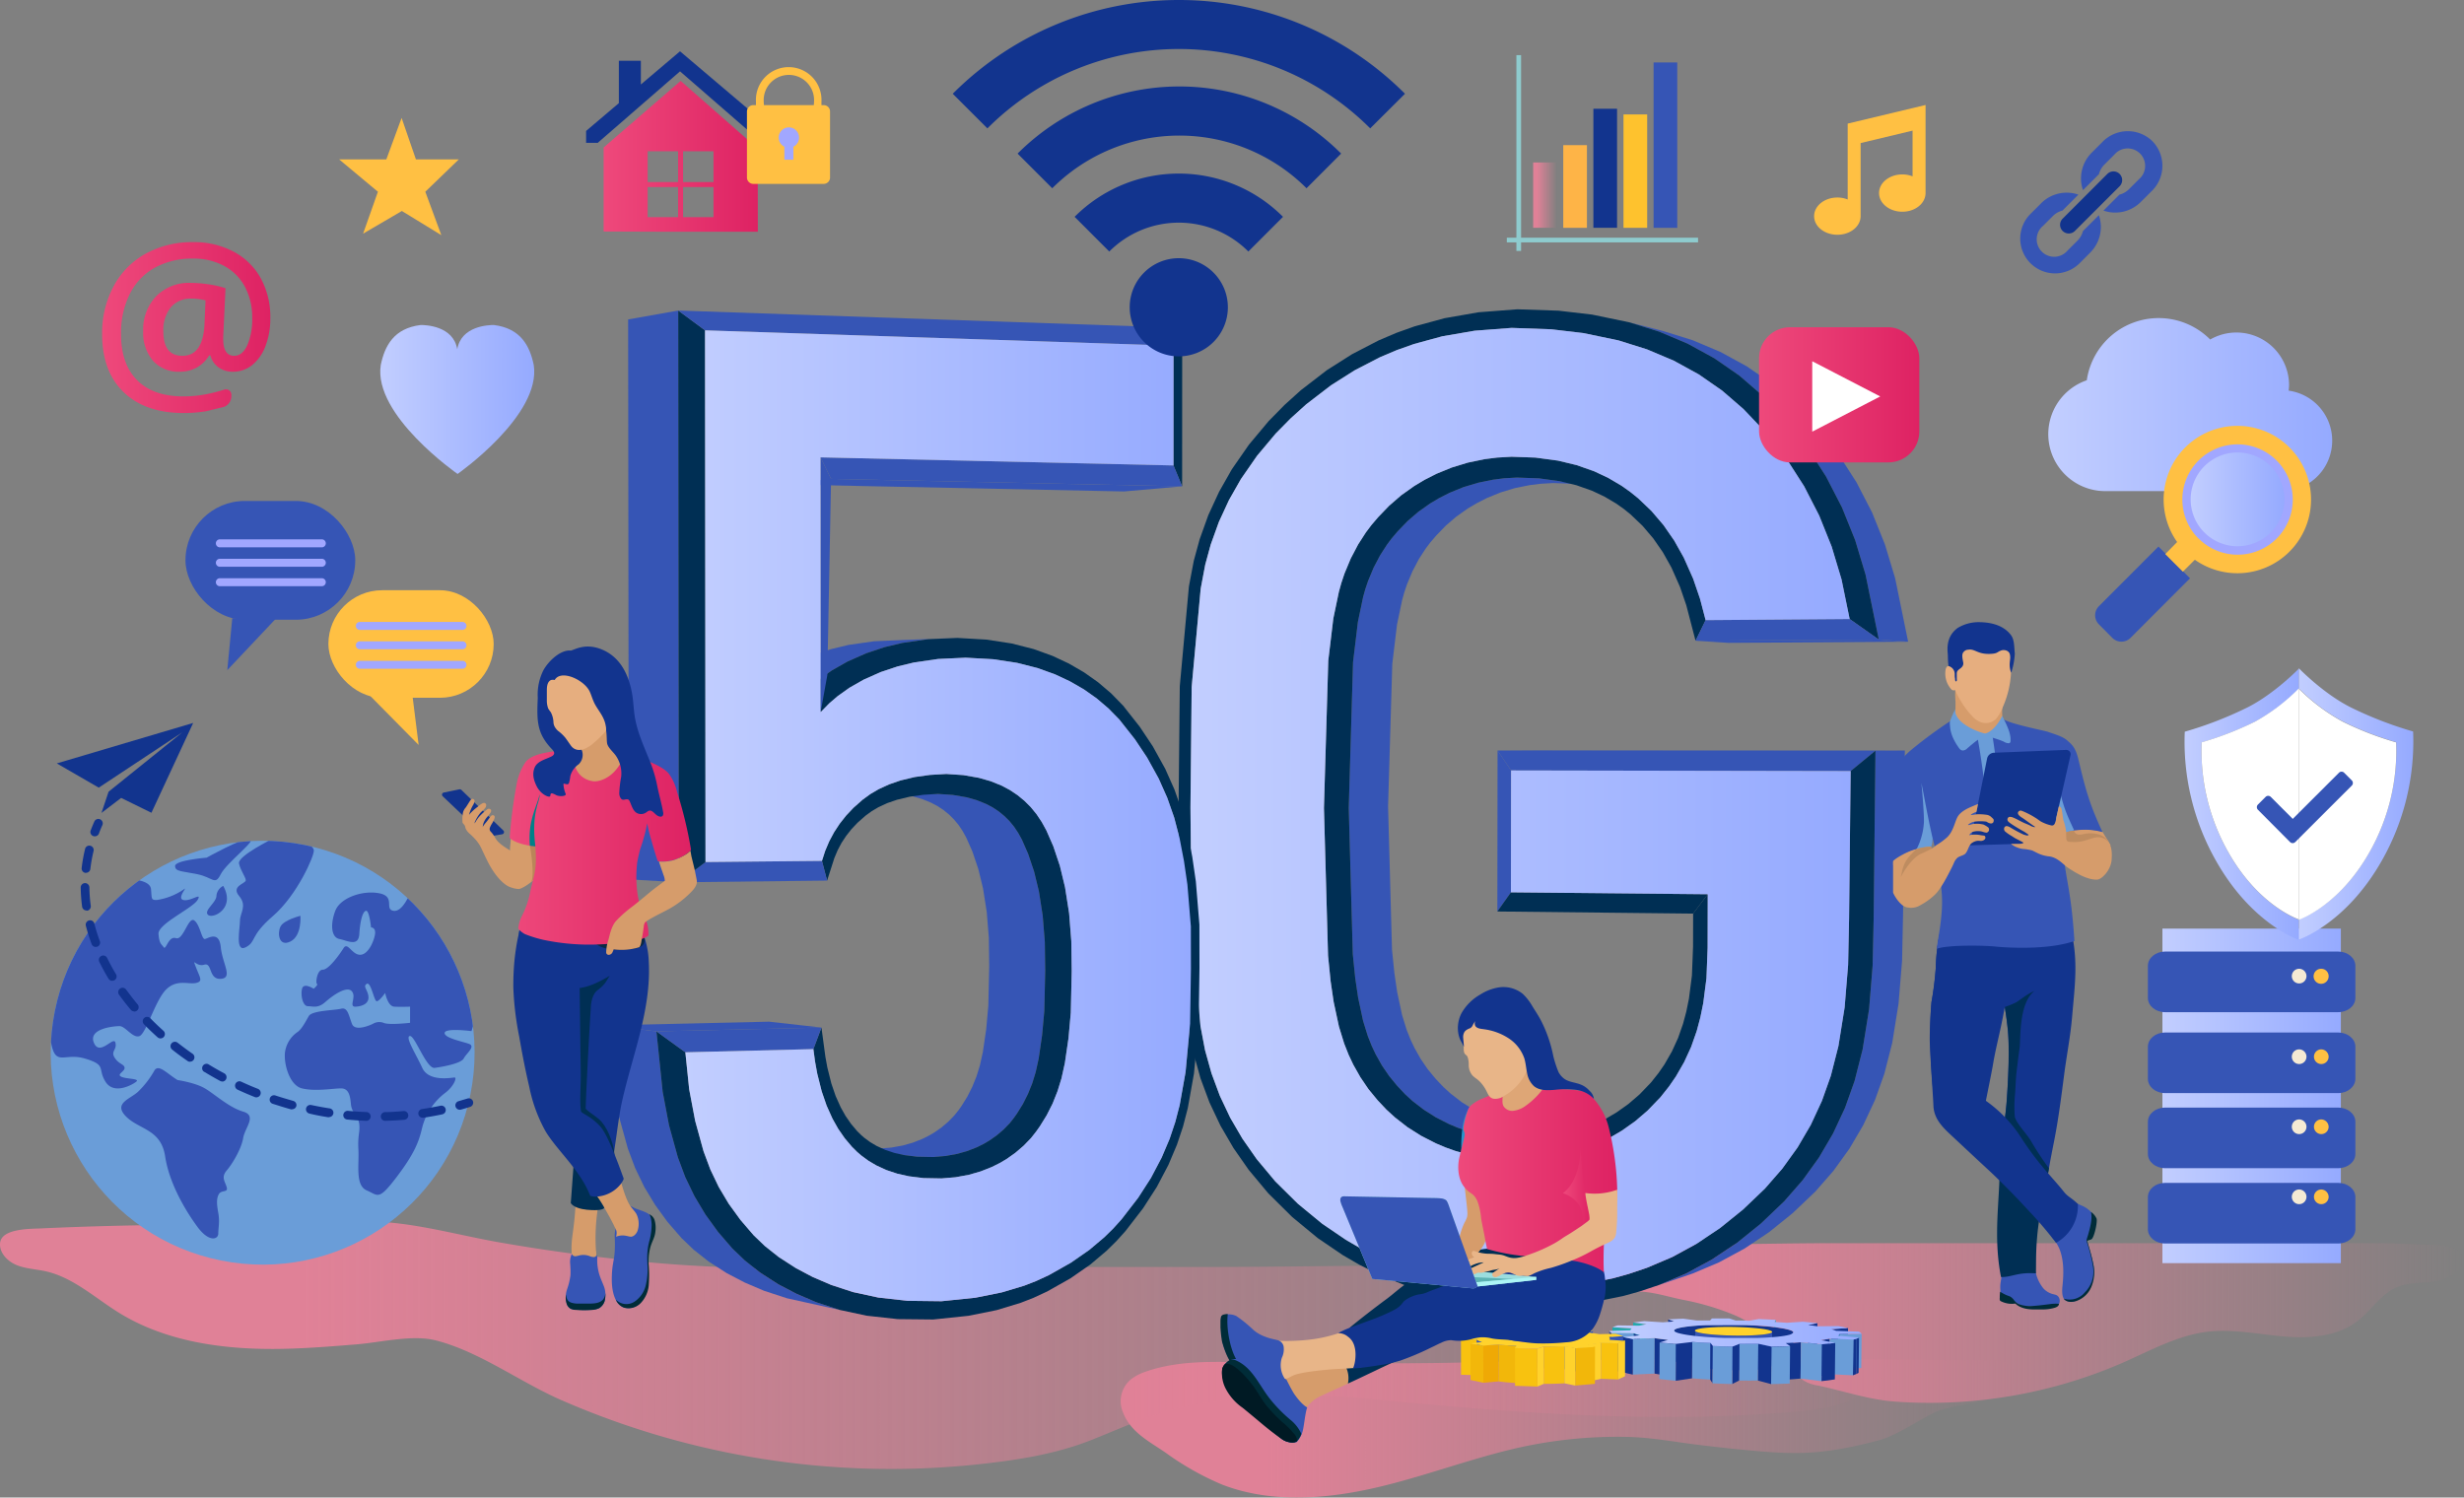 <svg id="Layer_1" data-name="Layer 1" xmlns="http://www.w3.org/2000/svg" xmlns:xlink="http://www.w3.org/1999/xlink" viewBox="0 0 671.69 408.26"><rect x="0" y="0" width="671.69" height="408.26" fill="#808080" stroke="none"/><defs><style>.cls-1{fill:#6a9dd8;}.cls-2{fill:url(#Gradiente_sem_nome_69);}.cls-3{fill:url(#Gradiente_sem_nome_69-2);}.cls-4{fill:url(#Gradiente_sem_nome_69-3);}.cls-25,.cls-5{fill:#3655b5;}.cls-6{fill:#002f54;}.cls-7{fill:url(#linear-gradient);}.cls-8{fill:url(#linear-gradient-2);}.cls-9{fill:#002c38;}.cls-10,.cls-30{fill:#12348e;}.cls-11{fill:#d69c6b;}.cls-12{fill:#be8c60;}.cls-13{fill:#e6ae7f;}.cls-14{fill:url(#linear-gradient-3);}.cls-15{fill:url(#linear-gradient-4);}.cls-16,.cls-34{fill:#ffc043;}.cls-17{fill:url(#linear-gradient-5);}.cls-18{fill:#fff;}.cls-19{fill:#a1a7ff;}.cls-20{clip-path:url(#clip-path);}.cls-21{fill:url(#linear-gradient-6);}.cls-22{fill:#f5ead4;}.cls-23{fill:url(#linear-gradient-7);}.cls-24{fill:url(#linear-gradient-8);}.cls-25,.cls-30,.cls-34{fill-rule:evenodd;}.cls-26{fill:#fec22e;}.cls-27{fill:#feb447;}.cls-28{fill:url(#Gradiente_sem_nome_69-4);}.cls-29{fill:#8ecbce;}.cls-31{fill:url(#linear-gradient-9);}.cls-32{fill:url(#linear-gradient-10);}.cls-33{fill:url(#linear-gradient-11);}.cls-35{fill:#24a8ac;}.cls-36{fill:#f2b70a;}.cls-37{fill:#f8c20f;}.cls-38{fill:url(#Gradiente_sem_nome_69-5);}.cls-39{fill:#ffd22c;}.cls-40{fill:#efa905;}.cls-41{fill:url(#linear-gradient-12);}.cls-42{fill:#4bcfd4;}.cls-43{fill:#e8b588;}.cls-44{fill:#9bddde;}.cls-45{fill:#5bb2b3;}.cls-46{fill:#acf5f6;}.cls-47{fill:#2c93c9;}.cls-48{fill:url(#linear-gradient-13);}.cls-49{fill:url(#linear-gradient-14);}.cls-50{fill:#dea676;}.cls-51{fill:#001a24;}.cls-52{fill:#092944;}.cls-53{fill:#ba8559;}.cls-54{fill:url(#linear-gradient-15);}.cls-55{fill:#008188;}</style><linearGradient id="Gradiente_sem_nome_69" x1="305.51" y1="389.4" x2="549.39" y2="389.4" gradientUnits="userSpaceOnUse"><stop offset="0.16" stop-color="#e08197"/><stop offset="1" stop-color="#e08197" stop-opacity="0"/></linearGradient><linearGradient id="Gradiente_sem_nome_69-2" x1="0" y1="366.72" x2="515.99" y2="366.72" xlink:href="#Gradiente_sem_nome_69"/><linearGradient id="Gradiente_sem_nome_69-3" x1="422.85" y1="360.16" x2="671.69" y2="360.16" xlink:href="#Gradiente_sem_nome_69"/><linearGradient id="linear-gradient" x1="324.52" y1="220.34" x2="504.49" y2="220.34" gradientUnits="userSpaceOnUse"><stop offset="0" stop-color="#c2ceff"/><stop offset="1" stop-color="#95aaff"/></linearGradient><linearGradient id="linear-gradient-2" x1="186.83" y1="222.4" x2="324.65" y2="222.4" xlink:href="#linear-gradient"/><linearGradient id="linear-gradient-3" x1="27.86" y1="89.3" x2="73.74" y2="89.3" gradientUnits="userSpaceOnUse"><stop offset="0" stop-color="#ee497b"/><stop offset="1" stop-color="#de2263"/></linearGradient><linearGradient id="linear-gradient-4" x1="103.64" y1="108.9" x2="145.64" y2="108.9" xlink:href="#linear-gradient"/><linearGradient id="linear-gradient-5" x1="479.52" y1="107.64" x2="523.21" y2="107.64" xlink:href="#linear-gradient-3"/><clipPath id="clip-path"><circle class="cls-1" cx="71.59" cy="286.99" r="57.77" transform="translate(-223.86 300.91) rotate(-78.69)"/></clipPath><linearGradient id="linear-gradient-6" x1="589.48" y1="298.76" x2="638.12" y2="298.76" xlink:href="#linear-gradient"/><linearGradient id="linear-gradient-7" x1="595.44" y1="219.19" x2="626.68" y2="219.19" xlink:href="#linear-gradient"/><linearGradient id="linear-gradient-8" x1="626.68" y1="219.19" x2="657.92" y2="219.19" xlink:href="#linear-gradient"/><linearGradient id="Gradiente_sem_nome_69-4" x1="417.94" y1="53.2" x2="424.39" y2="53.2" xlink:href="#Gradiente_sem_nome_69"/><linearGradient id="linear-gradient-9" x1="558.3" y1="110.35" x2="635.75" y2="110.35" xlink:href="#linear-gradient"/><linearGradient id="linear-gradient-10" x1="597.18" y1="136.14" x2="622.73" y2="136.14" xlink:href="#linear-gradient"/><linearGradient id="linear-gradient-11" x1="164.47" y1="42.65" x2="206.63" y2="42.65" xlink:href="#linear-gradient-3"/><linearGradient id="Gradiente_sem_nome_69-5" x1="414.13" y1="370.11" x2="427.28" y2="370.11" xlink:href="#Gradiente_sem_nome_69"/><linearGradient id="linear-gradient-12" x1="438.7" y1="363.27" x2="507.49" y2="363.27" xlink:href="#linear-gradient"/><linearGradient id="linear-gradient-13" x1="397.57" y1="321.84" x2="440.87" y2="321.84" xlink:href="#linear-gradient-3"/><linearGradient id="linear-gradient-14" x1="426.04" y1="323.76" x2="433.55" y2="323.76" xlink:href="#linear-gradient-3"/><linearGradient id="linear-gradient-15" x1="138.91" y1="230.94" x2="188.38" y2="230.94" xlink:href="#linear-gradient-3"/></defs><title>An Eye on 5G</title><path class="cls-2" d="M311.79,374.13c.62-.24,1.26-.44,1.89-.64,9.21-2.8,18.36-2.17,27.84-2.09l20.8.17c12.35.09,24.72.18,37.07-.14q39.63-1,79.26-.86c7.4,0,14.79,0,22.18,0,9.79,0,19.55.1,29.33.23,2.91,0,5.07,0,8,0,1.38,0,2.55,0,3.93,0,1.94.07,3.88,0,5.35,1a4.33,4.33,0,0,1,1.92,4.08c-.46,2.41-3.12,3.86-5.51,5-3.7,1.75-12.52,2.34-16.23,4.09-4.79,2.26-10.5,6.4-15.68,7.76-16.46,4.32-23.63,3.79-38.4,2.35-3.31-.33-6.61-.71-9.91-1.1-6.65-.79-13.18-2.09-20-2.25a124.29,124.29,0,0,0-32,3.49c-10.87,2.65-21.34,6.44-32.15,9.26-15.16,4-31.9,5.88-46.38.23a76.8,76.8,0,0,1-15.34-8.67c-4.47-3.07-9.62-5.62-11.63-11a7.7,7.7,0,0,1,2.53-9.28A13.51,13.51,0,0,1,311.79,374.13Z"/><path class="cls-3" d="M360.64,345.18c23.57-.26,47.16,0,70.73-.38s47.7.16,70.23,7.88c5.64,1.93,11.68,4.86,13.73,10.45,2.25,6.1-1.49,13.13-7,16.68s-12.18,4.41-18.66,5c-39.23,3.53-78.62.18-117.7-3.56-14.51-1.39-29.17-.38-43.61,1.29-10.84,1.25-20.72,6-30.75,10s-21,5.63-31.85,6.76a224.43,224.43,0,0,1-112.9-17.67c-11.18-4.91-22.24-13.21-34.11-16.22-6.32-1.6-14.94.54-21.38,1.08-7.24.59-14.49,1.18-21.75,1.26-15,.15-30.45-2-43.18-9.86-6.58-4.07-12.53-9.67-20.08-11.33C9.78,346,7,345.9,4.53,344.89s-4.76-3.35-4.51-6c.36-4,8.18-3.86,11.15-4q17.66-.81,35.33-.95,14.13-.12,28.25.18c8.5.18,16.77-1.18,25.27-1.14,12.36.06,24.32,3.67,36.53,5.79q20,3.47,40.22,5.35c32.54,3,64.85,1.29,97.36,1.29h55C339.64,345.4,350.14,345.3,360.64,345.18Z"/><path class="cls-4" d="M667.31,348.24a12.37,12.37,0,0,1-2.82,1c-3.65.68-7.54.21-11,1.63-4.4,1.83-7,6.33-10.79,9.25-5.55,4.31-13.14,4.83-20.15,4.23s-14-2.13-21-1.26c-7.84,1-15,4.9-22.18,8.11a131.77,131.77,0,0,1-62.58,10.92c-7.58-.54-14-2.89-21.37-4.43a10,10,0,0,1-3.74-1.32c-2.93-2-4.11-6.53-6.58-9.19a37.15,37.15,0,0,0-13.12-9,71.74,71.74,0,0,0-13.27-3.84c-3.78-.76-7.81-2.08-11.62-2.22-6.77-.26-15.72,1.35-21.39-3.36-2.92-2.41-4.19-7.55-1.12-9.78,1.65-1.2,3.89-1.08,5.93-.9,22.85,2,46.2.84,69.2.84H648.67c4.69,0,9.46.42,14.23.42,2.47,0,8.4.73,8.76,3.77C671.94,345.34,669.6,347.17,667.31,348.24Z"/><polygon class="cls-5" points="430.47 307.97 427.11 308.24 423.21 308.29 418.15 307.9 413.72 307.12 409.81 306.06 407.46 305.23 405.17 304.27 401.66 302.48 398.44 300.45 395.45 298.14 393.48 296.35 391.35 294.1 389.19 291.48 387.29 288.7 385.6 285.71 384.53 283.46 383.46 280.78 382.21 276.71 380.88 270.52 380.11 265.28 379.46 258.89 378.39 219.89 379.54 180.98 380.83 170.24 382.24 163.54 382.81 161.5 383.55 159.3 385.05 155.72 386.79 152.41 388.64 149.56 389.89 147.9 391.48 146.04 394.15 143.28 397 140.84 400.13 138.62 402.51 137.21 405.38 135.75 409.09 134.24 412.93 133.08 416.95 132.26 419.93 131.89 423.39 131.69 429.31 131.91 434.83 132.66 425.17 131.18 419.54 130.41 413.51 130.19 409.99 130.39 406.95 130.78 402.85 131.62 398.94 132.8 395.16 134.34 392.23 135.83 389.81 137.28 386.62 139.54 383.72 142.04 381 144.86 379.38 146.76 378.11 148.45 376.23 151.36 374.45 154.74 372.93 158.4 372.17 160.65 371.59 162.73 370.16 169.57 368.84 180.54 367.67 220.26 368.77 260.09 369.43 266.61 370.22 271.96 371.57 278.29 372.85 282.43 373.94 285.17 375.03 287.47 376.75 290.53 378.69 293.36 380.89 296.04 383.06 298.34 385.06 300.17 388.11 302.52 391.38 304.6 394.97 306.43 397.3 307.41 399.69 308.26 403.68 309.35 408.19 310.14 413.34 310.55 417.32 310.5 420.74 310.23 425.36 309.49 435 307.25 430.47 307.97"/><polygon class="cls-5" points="511.25 204.66 408.24 204.6 418.21 204.54 519.26 204.6 511.25 204.66"/><polygon class="cls-5" points="467.32 97.67 474.1 102.36 480.35 107.75 486.89 114.63 492.71 122.02 497.79 129.94 502.13 138.36 505.72 147.27 508.55 156.67 512.16 174.36 520.16 174.95 516.62 157.64 513.84 148.44 510.33 139.71 506.07 131.47 501.09 123.72 495.38 116.48 488.96 109.75 482.83 104.47 476.19 99.88 469.06 95.98 461.47 92.77 453.41 90.26 444.1 87.86 452.31 90.42 460.05 93.69 467.32 97.67"/><polygon class="cls-5" points="510.76 250.44 510.48 263.22 509.51 275.15 507.74 286.13 505.55 294.72 502.94 302.04 499.7 308.99 495.85 315.56 491.4 321.74 486.35 327.52 480.06 333.53 473.51 338.81 466.69 343.36 459.61 347.2 452.32 350.29 461.45 347.18 468.6 344.15 475.55 340.39 482.24 335.92 488.66 330.75 494.84 324.87 499.79 319.21 504.16 313.15 507.93 306.72 511.11 299.92 513.67 292.75 515.82 284.34 517.55 273.6 518.51 261.92 518.77 249.41 519.26 204.6 511.25 204.66 510.76 250.44"/><polygon class="cls-5" points="462.21 174.68 512.16 174.36 520.16 174.95 471.17 175.26 462.21 174.68"/><polygon class="cls-5" points="206.31 187.86 211.21 184.43 224.91 219.7 206.31 187.86"/><polygon class="cls-5" points="408.24 204.6 411.92 210.04 411.88 243.27 408.18 248.49 408.24 204.6"/><polygon class="cls-6" points="408.18 248.49 411.88 243.27 465.53 243.79 461.55 249.07 408.18 248.49"/><polygon class="cls-6" points="461.55 249.07 461.53 258.09 461.22 265.97 460.4 272.3 459.69 275.79 458.8 279.11 457.44 282.99 455.77 286.64 453.75 290.16 452.1 292.55 450.03 295.15 446.92 298.38 443.91 300.97 440.67 303.27 437.61 305.07 433.97 306.81 429.75 308.35 425.36 309.49 420.74 310.23 417.32 310.5 413.34 310.55 408.19 310.14 403.68 309.35 399.69 308.26 397.3 307.41 394.97 306.43 391.38 304.6 388.11 302.52 385.06 300.17 383.06 298.34 380.89 296.04 378.69 293.36 376.75 290.53 375.03 287.47 373.94 285.17 372.85 282.43 371.57 278.29 370.22 271.96 369.43 266.61 368.77 260.09 367.67 220.26 368.84 180.54 370.16 169.57 371.59 162.73 372.17 160.65 372.93 158.4 374.45 154.74 376.23 151.36 378.11 148.45 379.38 146.76 381 144.86 383.72 142.04 386.62 139.54 389.81 137.28 392.23 135.83 395.16 134.34 398.94 132.8 402.85 131.62 406.95 130.78 409.99 130.39 413.51 130.19 419.54 130.41 425.17 131.18 429.72 132.28 434 133.79 437.39 135.39 440.63 137.31 442.62 138.72 444.52 140.26 447.76 143.35 450.67 146.77 453.3 150.56 455.63 154.72 457.97 160 459.69 165.01 462.21 174.68 464.95 169.06 463.42 163.22 461.55 157.76 458.99 152 456.39 147.37 453.46 143.14 450.19 139.31 446.58 135.86 444.37 134.08 442.07 132.45 438.43 130.3 434.57 128.48 429.79 126.8 424.72 125.58 418.56 124.75 412.03 124.52 408.09 124.75 404.69 125.18 400.15 126.12 395.78 127.45 391.57 129.17 388.29 130.84 385.53 132.5 381.97 135.03 378.69 137.87 375.68 141 373.84 143.16 372.35 145.14 370.23 148.43 368.22 152.26 366.52 156.34 365.66 158.91 364.99 161.31 363.47 168.59 362.09 180.08 360.91 220.3 362.03 260.56 362.72 267.43 363.55 273.1 365 279.86 366.42 284.47 367.65 287.58 368.9 290.23 370.85 293.68 373.05 296.92 375.53 299.94 377.96 302.52 380.28 304.64 383.7 307.3 387.4 309.64 391.38 311.68 394.02 312.8 396.74 313.77 401.15 314.98 406.14 315.87 411.78 316.31 416.17 316.27 419.97 315.97 425.03 315.17 429.9 313.91 434.6 312.2 438.66 310.27 442.12 308.24 445.75 305.67 449.14 302.76 452.61 299.16 454.96 296.21 456.84 293.48 459.1 289.55 461 285.42 462.52 281.09 463.51 277.39 464.3 273.52 465.18 266.71 465.5 258.44 465.53 243.79 461.55 249.07"/><polygon class="cls-5" points="511.25 204.66 504.49 210.21 411.92 210.04 408.24 204.6 511.25 204.66"/><polygon class="cls-6" points="504.06 250.46 503.8 263.07 502.85 274.64 501.16 285.18 499.09 293.29 496.65 300.15 493.63 306.66 490.03 312.81 485.86 318.6 481.13 324.03 475.16 329.74 468.95 334.75 462.51 339.07 455.84 342.7 448.94 345.63 443.98 347.3 439.67 348.5 430.86 350.27 421.81 351.21 411.74 351.29 405.62 350.88 399.67 350.12 391.06 348.33 383.48 346 376.22 343.03 371.14 340.48 366.86 337.99 360.43 333.62 353.82 328.18 347.63 322.06 342.56 315.98 338.69 310.44 335.35 304.71 332.54 298.77 330.26 292.63 328.49 286.29 327.25 279.74 324.82 252.96 324.52 220.14 324.85 187.29 327.31 160.48 328.55 153.92 330.04 148.47 332.26 142.3 335.01 136.34 338.28 130.59 342.67 124.26 347.76 118.19 351.83 114.06 356.08 110.22 362.8 105.06 369.32 100.93 376.19 97.38 380.75 95.45 385.46 93.78 393.16 91.68 402 90.16 412.07 89.39 422.86 89.77 431.61 90.8 441.24 92.81 449 95.25 456.29 98.33 463.1 102.07 469.44 106.47 475.29 111.53 481.5 118.06 487.01 125.08 491.82 132.58 495.92 140.56 499.32 149.02 502.01 157.97 504.22 168.76 512.16 174.36 508.55 156.67 505.72 147.27 502.13 138.36 497.79 129.94 492.71 122.02 486.89 114.63 480.35 107.75 474.1 102.36 467.32 97.67 460.05 93.69 452.31 90.42 444.1 87.86 434.03 85.77 424.87 84.7 413.63 84.32 403.06 85.13 393.79 86.75 385.69 88.95 380.67 90.74 375.81 92.81 368.59 96.55 361.7 100.92 354.65 106.35 350.15 110.41 345.84 114.8 340.48 121.2 335.82 127.91 332.33 134.06 329.39 140.43 327.03 147.01 325.43 152.87 324.1 159.88 321.61 187.07 321.28 220.06 321.58 253.02 324.05 280.18 325.38 287.2 327.26 293.98 329.7 300.54 332.7 306.88 336.26 313 340.37 318.89 345.74 325.33 352.26 331.79 359.21 337.52 365.98 342.13 370.54 344.78 375.91 347.49 383.55 350.62 391.55 353.08 400.56 354.96 406.83 355.77 413.27 356.21 423.75 356.14 433.25 355.17 442.45 353.33 447.06 352.05 452.32 350.29 459.61 347.2 466.69 343.36 473.51 338.81 480.06 333.53 486.35 327.52 491.4 321.74 495.85 315.56 499.7 308.99 502.94 302.04 505.55 294.72 507.74 286.13 509.51 275.15 510.48 263.22 510.76 250.44 511.25 204.66 504.49 210.21 504.06 250.46"/><polygon class="cls-5" points="462.21 174.68 464.95 169.06 504.22 168.76 512.16 174.36 462.21 174.68"/><polygon class="cls-5" points="284.82 256.77 284.24 249.58 283.21 242.99 281.92 237.67 280.28 232.79 278.58 228.91 277.56 227.06 276.43 225.37 275.18 223.84 273.8 222.47 272.29 221.23 270.63 220.13 268.84 219.18 266.29 218.15 263.51 217.36 259.74 216.71 255.65 216.44 240.84 216.15 244.87 216.42 248.58 217.05 251.32 217.82 253.82 218.83 255.59 219.77 257.22 220.85 258.71 222.06 260.06 223.41 261.3 224.9 262.41 226.56 263.41 228.37 265.09 232.17 266.7 236.95 267.97 242.17 268.99 248.62 269.56 255.66 269.66 263.37 269.42 274.17 268.84 280.61 267.92 286.85 267.11 290.49 266.19 293.47 265.04 296.3 263.69 298.98 262.08 301.56 261.25 302.72 260.15 304.1 258.49 305.8 256.68 307.35 254.69 308.74 253.2 309.61 251.39 310.51 248.79 311.53 246.07 312.3 242.93 312.86 239.63 313.13 235.28 313.04 231.83 312.61 246.47 314.9 249.99 315.34 254.4 315.43 257.75 315.15 260.95 314.57 263.71 313.79 266.35 312.75 268.19 311.83 269.7 310.94 271.72 309.52 273.57 307.94 275.25 306.21 276.37 304.79 277.21 303.61 278.85 300.97 280.22 298.24 281.39 295.35 282.33 292.3 283.15 288.59 284.08 282.22 284.68 275.65 284.93 264.63 284.82 256.77"/><polygon class="cls-5" points="226.55 130.56 322.25 132.59 306.4 133.98 212.2 132.03 226.55 130.56"/><polygon class="cls-5" points="246.06 174.48 238.21 174.83 231.31 175.82 226.57 176.96 221.64 178.59 216.65 180.79 212.44 183.17 208.93 185.64 206.31 187.86 220.56 187.57 223.22 185.29 226.78 182.77 231.06 180.34 236.14 178.1 241.14 176.43 245.97 175.28 252.97 174.26 260.96 173.91 246.06 174.48"/><polygon class="cls-5" points="222.54 355.03 217.16 352.73 212.19 350.13 207.19 346.91 203.04 343.62 199.65 340.37 195.75 335.85 192.31 331.11 189.33 326.13 186.81 320.91 184.78 315.47 182.37 306.73 180.65 297.65 178.95 281.17 165.41 279.53 167.09 295.67 168.78 304.56 171.15 313.12 173.15 318.45 175.62 323.56 178.56 328.44 181.94 333.09 185.78 337.52 189.11 340.71 193.19 343.93 198.11 347.09 203 349.64 208.29 351.9 214.54 353.94 228.89 357.11 222.54 355.03"/><polygon class="cls-5" points="223.93 280.13 178.95 281.17 165.41 279.53 209.65 278.53 223.93 280.13"/><polygon class="cls-5" points="184.89 84.66 185.04 240.53 171.4 239.73 171.23 87.09 184.89 84.66"/><polygon class="cls-7" points="411.92 210.04 411.88 243.27 465.53 243.79 465.5 258.44 465.18 266.71 464.3 273.52 463.51 277.39 462.52 281.09 461 285.42 459.1 289.55 456.84 293.48 454.96 296.21 452.61 299.16 449.14 302.76 445.75 305.67 442.12 308.24 438.66 310.27 434.6 312.2 429.9 313.91 425.03 315.17 419.97 315.97 416.17 316.27 411.78 316.31 406.14 315.87 401.15 314.98 396.74 313.77 394.02 312.8 391.38 311.68 387.4 309.64 383.7 307.3 380.28 304.64 377.96 302.52 375.53 299.94 373.05 296.92 370.85 293.68 368.9 290.23 367.65 287.58 366.42 284.47 365 279.86 363.55 273.1 362.72 267.43 362.03 260.56 360.91 220.3 362.09 180.08 363.47 168.59 364.99 161.31 365.66 158.91 366.52 156.34 368.22 152.26 370.23 148.43 372.35 145.14 373.84 143.16 375.68 141 378.69 137.87 381.97 135.03 385.53 132.5 388.29 130.84 391.57 129.17 395.78 127.45 400.15 126.12 404.69 125.18 408.09 124.75 412.03 124.52 418.56 124.75 424.72 125.58 429.79 126.8 434.57 128.48 438.43 130.3 442.07 132.45 444.37 134.08 446.58 135.86 450.19 139.31 453.46 143.14 456.39 147.37 458.99 152 461.55 157.76 463.42 163.22 464.95 169.06 504.22 168.76 502.01 157.97 499.32 149.02 495.92 140.56 491.82 132.58 487.01 125.08 481.5 118.06 475.29 111.53 469.44 106.47 463.1 102.07 456.29 98.33 449 95.25 441.24 92.81 431.61 90.8 422.86 89.77 412.07 89.39 402 90.16 393.16 91.68 385.46 93.78 380.75 95.45 376.19 97.38 369.32 100.93 362.8 105.06 356.08 110.22 351.83 114.06 347.76 118.19 342.67 124.26 338.28 130.59 335.01 136.34 332.26 142.3 330.04 148.47 328.55 153.92 327.31 160.48 324.85 187.29 324.52 220.14 324.82 252.96 327.25 279.74 328.49 286.29 330.26 292.63 332.54 298.77 335.35 304.71 338.69 310.44 342.56 315.98 347.63 322.06 353.82 328.18 360.43 333.62 366.86 337.99 371.14 340.48 376.22 343.03 383.48 346 391.06 348.33 399.67 350.12 405.62 350.88 411.74 351.29 421.81 351.21 430.86 350.27 439.67 348.5 443.98 347.3 448.94 345.63 455.84 342.7 462.51 339.07 468.95 334.75 475.16 329.74 481.13 324.03 485.86 318.6 490.03 312.81 493.63 306.66 496.65 300.15 499.09 293.29 501.16 285.18 502.85 274.64 503.8 263.07 504.06 250.46 504.49 210.21 411.92 210.04"/><polygon class="cls-6" points="322.25 132.59 319.9 126.89 319.91 94.25 322.27 89.38 322.25 132.59"/><polygon class="cls-6" points="292.04 256.57 291.44 248.95 290.33 241.89 288.93 236.08 287.13 230.71 285.23 226.37 283.97 224.08 282.56 221.97 280.99 220.05 279.25 218.31 277.36 216.76 275.31 215.39 273.09 214.2 270.08 212.98 266.83 212.05 262.58 211.31 257.96 211 253.5 211.26 249.35 211.84 245.51 212.76 242.4 213.83 239.53 215.15 237.26 216.48 235.17 218 232.64 220.24 230.67 222.33 228.91 224.55 227.37 226.9 226.05 229.37 224.95 231.97 224.07 234.7 225.47 240.07 227.45 233.91 228.34 231.8 229.41 229.78 230.67 227.87 232.12 226.03 233.77 224.29 235.93 222.38 237.62 221.15 239.46 220.06 241.88 218.94 244.53 218.03 247.94 217.21 251.68 216.68 255.65 216.44 259.74 216.71 263.51 217.36 266.29 218.15 268.84 219.18 270.63 220.13 272.29 221.23 273.8 222.47 275.18 223.84 276.43 225.37 277.56 227.06 278.58 228.91 280.28 232.79 281.92 237.67 283.21 242.99 284.24 249.58 284.82 256.77 284.93 264.63 284.68 275.65 284.08 282.22 283.15 288.59 282.33 292.3 281.39 295.35 280.22 298.24 278.85 300.97 277.21 303.61 276.37 304.79 275.25 306.21 273.57 307.94 271.72 309.52 269.7 310.94 268.19 311.83 266.35 312.75 263.71 313.79 260.95 314.57 257.75 315.15 254.4 315.43 249.99 315.34 246.47 314.9 243.74 314.29 241.24 313.45 238.94 312.39 237.22 311.37 235.59 310.17 234.75 309.44 233.62 308.32 231.99 306.38 230.51 304.25 229.19 301.9 227.8 298.81 226.63 295.4 225.53 291 225 288.1 223.93 280.13 221.73 286.01 222.19 289.42 222.78 292.67 224 297.52 225.34 301.41 226.94 304.97 228.51 307.76 230.28 310.31 232.23 312.62 233.64 314.02 234.76 314.99 236.75 316.45 238.88 317.71 241.64 318.98 244.61 319.97 247.79 320.68 251.76 321.17 256.66 321.26 260.48 320.94 264.12 320.27 267.32 319.35 270.38 318.14 272.56 317.05 274.41 315.96 276.79 314.27 279.01 312.37 281.06 310.25 282.43 308.51 283.46 307.06 285.32 304.05 286.93 300.87 288.27 297.51 289.36 293.99 290.28 289.82 291.27 283.06 291.9 276.1 292.15 264.76 292.04 256.57"/><polygon class="cls-5" points="226.55 130.56 223.67 124.69 319.9 126.89 322.25 132.59 226.55 130.56"/><polygon class="cls-5" points="185.04 240.53 192.32 235.01 224.07 234.7 225.47 240.07 185.04 240.53"/><polygon class="cls-6" points="326.96 252.1 325.99 240.3 325.02 233.63 323.74 227 322.2 221.07 320.16 215.25 317.64 209.59 314.25 203.46 310.72 198.16 306.17 192.38 302.88 189.01 299.33 185.99 295.49 183.28 291.38 180.9 286.97 178.83 281.81 176.96 275.81 175.43 268.91 174.37 260.96 173.91 252.97 174.26 245.97 175.28 241.14 176.43 236.14 178.1 231.06 180.34 226.78 182.77 223.22 185.29 220.56 187.57 223.71 194.14 226.07 191.73 228.38 189.75 231.56 187.49 235.42 185.29 240.07 183.22 244.69 181.68 249.12 180.61 255.71 179.65 263.26 179.3 270.78 179.72 277.28 180.71 282.86 182.13 287.63 183.85 291.68 185.75 295.45 187.92 298.94 190.38 302.16 193.12 305.11 196.13 309.38 201.54 312.69 206.5 315.86 212.24 318.2 217.5 320.09 222.89 321.54 228.44 322.76 234.78 323.69 241.15 324.63 252.58 324.65 264.14 324.42 279.07 323.19 292.27 321.59 301.24 320.38 305.9 318.85 310.46 316.69 315.55 313.75 321.14 310.25 326.57 305.72 332.43 303.48 334.91 301.07 337.28 296.93 340.77 291.92 344.25 285.91 347.64 282.42 349.25 279.27 350.48 273.12 352.33 265.87 353.79 256.66 354.74 247.44 354.63 239.43 353.74 232.5 352.24 226.56 350.29 221.53 348.13 216.91 345.69 212.28 342.7 208.5 339.7 205.44 336.76 201.84 332.57 198.66 328.19 195.93 323.61 193.64 318.83 191.78 313.85 189.5 305.57 187.87 296.96 186.83 286.88 178.95 281.17 180.65 297.65 182.37 306.73 184.78 315.47 186.81 320.91 189.33 326.13 192.31 331.11 195.75 335.85 199.65 340.37 203.04 343.62 207.19 346.91 212.19 350.13 217.16 352.73 222.54 355.03 228.89 357.11 236.26 358.69 244.71 359.62 254.4 359.72 264.05 358.71 271.72 357.16 278.23 355.18 281.68 353.84 285.47 352.08 291.83 348.49 297.21 344.75 301.67 340.98 304.33 338.36 306.81 335.61 311.59 329.42 315.34 323.6 318.5 317.6 320.83 312.09 322.49 307.14 323.8 302.07 325.48 292.67 326.75 279.05 326.98 263.9 326.96 252.1"/><polygon class="cls-5" points="225.53 184.06 223.71 194.14 223.67 124.69 226.55 130.56 225.53 184.06"/><polygon class="cls-5" points="223.93 280.13 221.73 286.01 186.83 286.88 178.95 281.17 223.93 280.13"/><polygon class="cls-6" points="184.89 84.66 192.19 90.06 192.32 235.01 185.04 240.53 184.89 84.66"/><polygon class="cls-5" points="322.27 89.38 319.91 94.25 192.19 90.06 184.89 84.66 322.27 89.38"/><polygon class="cls-8" points="324.63 252.58 323.69 241.15 322.76 234.78 321.54 228.44 320.09 222.89 318.2 217.5 315.86 212.24 312.69 206.5 309.38 201.54 305.11 196.13 302.16 193.12 298.94 190.38 295.45 187.92 291.68 185.75 287.63 183.85 282.86 182.13 277.28 180.71 270.78 179.72 263.26 179.3 255.71 179.65 249.12 180.61 244.69 181.68 240.07 183.22 235.42 185.29 231.56 187.49 228.38 189.75 226.07 191.73 223.71 194.14 223.67 124.69 319.9 126.89 319.91 94.25 192.19 90.06 192.32 235.01 224.07 234.7 224.95 231.97 226.05 229.37 227.37 226.9 228.91 224.55 230.67 222.33 232.64 220.24 235.17 218 237.26 216.48 239.53 215.15 242.4 213.83 245.51 212.76 249.35 211.84 253.5 211.26 257.96 211 262.58 211.31 266.83 212.05 270.08 212.98 273.09 214.2 275.31 215.39 277.36 216.76 279.25 218.31 280.99 220.05 282.56 221.97 283.97 224.08 285.23 226.37 287.13 230.71 288.93 236.08 290.33 241.89 291.44 248.95 292.04 256.57 292.15 264.76 291.9 276.1 291.27 283.06 290.28 289.82 289.36 293.99 288.27 297.51 286.93 300.87 285.32 304.05 283.46 307.06 282.43 308.51 281.06 310.25 279.01 312.37 276.79 314.27 274.41 315.96 272.56 317.05 270.38 318.14 267.32 319.35 264.12 320.27 260.48 320.94 256.66 321.26 251.76 321.17 247.79 320.68 244.61 319.97 241.64 318.98 238.88 317.71 236.75 316.45 234.76 314.99 233.64 314.02 232.23 312.62 230.28 310.31 228.51 307.76 226.94 304.97 225.34 301.41 224 297.52 222.78 292.67 222.19 289.42 221.73 286.01 186.83 286.88 187.87 296.96 189.5 305.57 191.78 313.85 193.64 318.83 195.93 323.61 198.66 328.19 201.84 332.57 205.44 336.76 208.5 339.7 212.28 342.7 216.91 345.69 221.53 348.13 226.56 350.29 232.5 352.24 239.43 353.74 247.44 354.63 256.66 354.74 265.87 353.79 273.12 352.33 279.27 350.48 282.42 349.25 285.91 347.64 291.92 344.25 296.93 340.77 301.07 337.28 303.48 334.91 305.72 332.43 310.25 326.57 313.75 321.14 316.69 315.55 318.85 310.46 320.38 305.9 321.59 301.24 323.19 292.27 324.42 279.07 324.65 264.14 324.63 252.58"/><path class="cls-5" d="M555,347.13a10.49,10.49,0,0,0,2,4.08,5.2,5.2,0,0,0,2.76,1.62c.55.16.84.15,1.24.55a1.64,1.64,0,0,1,.46,1,1.74,1.74,0,0,1-.24,1.2c-.27.29-.66.18-1,.23-1.33.15-2.67.26-4,.32a32.3,32.3,0,0,1-3.41,0,7.07,7.07,0,0,1-1.66-.23,5.86,5.86,0,0,1-.89-.39c-1.14-.59-2.29-1.28-3.43-1.87a3,3,0,0,1-.79-.51c-.34-.35-.67-.54-.71-1-.18-2.34.08-2.18.39-4.94a6.38,6.38,0,0,1,.29-1,.31.31,0,0,1,.25-.07c1.69,0,3.39,0,5.07.09.86,0,1.71.1,2.56.16.32,0,.66,0,.89.21S554.88,346.81,555,347.13Z"/><path class="cls-9" d="M545.23,352.12a.13.13,0,0,1,0-.06S545.19,352.06,545.23,352.12Z"/><path class="cls-9" d="M561.28,355.45v0h0a10.76,10.76,0,0,0-2.47.08c-1.46.18-3.37.44-5.15.53a8.55,8.55,0,0,1-3.46-.59,3.58,3.58,0,0,1-1.21-1.07,3.14,3.14,0,0,0-1.15-1,10.22,10.22,0,0,1-2.59-1.25.18.18,0,0,1,0-.06v0h0a8.72,8.72,0,0,0-.11,1.61,3.49,3.49,0,0,0,0,.74.86.86,0,0,0,.4.35,6.62,6.62,0,0,0,3.86.59c1.47,1.47,3.9,1.58,4.75,1.6s2.47,0,3,0a11.46,11.46,0,0,0,2.63-.36c.25-.07,1.42-.3,1.48-1.1A.17.17,0,0,0,561.28,355.45Z"/><path class="cls-9" d="M545.24,352.09h0Z"/><path class="cls-5" d="M570.33,330.75c1,1.15.69,3.19.49,4.76a7,7,0,0,1-.66,2.25c-.68.21-.64.14-1.3.34.51,2.07,1.35,4.35,1.77,6.44a9.67,9.67,0,0,1-.54,5.64,7.12,7.12,0,0,1-4.59,4.56,2.67,2.67,0,0,1-2.8-.59c-.59-.66-.61-2.2-.48-3.42.36-3.39.46-7-.8-10.22a11.28,11.28,0,0,0-1.69-2.8c-1.39-1.57.14-1,.38-1.53.93-1.87,1.22-3.3,2.61-4.88a14.76,14.76,0,0,1,2.35-2.11c.34-.25.93-1.18,1.33-1s1.08.48,1.48.66A7.64,7.64,0,0,1,570.33,330.75Z"/><path class="cls-9" d="M569,338.38c0-.25.72-.29,1.18-.57.7-.52,1.59-4.45,1.37-5.53a4.11,4.11,0,0,0-1.56-1.87c.55,2-.51,5.43-1.17,7.5A3.08,3.08,0,0,0,569,339a42,42,0,0,1,1.53,6.23,7.93,7.93,0,0,1-2.17,7.07,5.34,5.34,0,0,1-5.81,1.73c.73,1,2.11,1,3.17.74a6.85,6.85,0,0,0,4.56-4.4,10,10,0,0,0,.34-5.76C570.23,342.5,569.65,340.5,569,338.38Z"/><path class="cls-10" d="M564.21,252.27c-6.49,1.06-12.72,2.24-19.3,2.19-2.89,0-5.77-.15-8.65-.39-1.87-.16-5.33-2-7.13-1.12a51.84,51.84,0,0,0-1.44,11,88.57,88.57,0,0,1-1.16,9.21c-1.08,12.78.68,28.89,1.32,28.81l12.49-1.54a70.74,70.74,0,0,0,2.4-10c.9-5.24,2.56-13.93,3.75-15.88q.53,3.14.84,6.3c.52,5.28.07,14.1-.32,19.39-.37,5.07-1.37,10-1.73,15.12,0,.11,0,.22,0,.32.45.27.9.54,1.34.82a87.5,87.5,0,0,1,7.34,5.19c1.24,1,2.4,2,3.57,3.1.66-4.62,1.44-8.76,2.37-13.43,1.22-6.12,2-12.29,2.8-18.47.72-5.51,1.67-10.12,2.15-15.59C565.6,268.47,566.72,261.24,564.21,252.27Z"/><path class="cls-6" d="M545.08,318.4c.1,8.79-1.8,18.57.4,29.75,3,.06,4.41-1.36,9.51-1,.16-4.07-.45-10.73,2.64-23.21A66.25,66.25,0,0,0,545.08,318.4Z"/><path class="cls-6" d="M549.27,298.64c.2-2.23.2-4.47.48-6.69.26-2.07.48-4.15.79-6.22.35-2.37-.3-12.21,4.05-15.55-1.84.68-3.92,2.46-5,3.09a23,23,0,0,1-3.07,1.25c.33,2,.64,4.3.84,6.3.52,5.28.07,14.1-.32,19.39-.32,4.36-1.1,8.63-1.54,13a59.07,59.07,0,0,1,7.47,5.12c1.72,1.35,3.28,2.87,4.88,4.35.29-1.87.36-2.36.7-4.19a76.17,76.17,0,0,1-5-7.6c-1.26-2-4-4.82-4.31-6.47A33.41,33.41,0,0,1,549.27,298.64Z"/><path class="cls-10" d="M546.49,274.52c1.6-3,3-6,7.85-5.37.41-2.89-2.85-14.64-9.43-14.69-2.89,0-5.77-.15-8.65-.39-1.87-.16-5.33-2-7.13-1.12a51.84,51.84,0,0,0-1.44,11,88.57,88.57,0,0,1-1.16,9.21c-.29,3.33-.48,6.78-.48,10.21,0,3,.89,15.21,1,18,.09,3.22,2,5.43,4.21,7.53,0,0,7,6.55,10.35,9.65,3.93,3.61,8.25,8.07,11.34,11.44a109.81,109.81,0,0,1,7.53,8.83,11.52,11.52,0,0,0,5.95-10.59c-1.58-1.57-2.72-1.95-3.76-3.26-3.38-4.25-7-7.5-11.81-15a36.55,36.55,0,0,0-9.51-9.87c.47-2.34,1.56-7.7,1.9-9.65C544.12,285.13,545.47,280.65,546.49,274.52Z"/><path class="cls-11" d="M575.37,230.46a34.07,34.07,0,0,1-10.45,1.09,1.68,1.68,0,0,1-1-.3,1.57,1.57,0,0,1-.41-1.07c-.08-.59-.15-1.18-.22-1.77a18.53,18.53,0,0,1-.12-2.34,14.57,14.57,0,0,1,2.63.06c2.94-.18,7,.35,7.39.72.22.34,1,1.67,1.25,2C574.8,229.38,575,229.86,575.37,230.46Z"/><path class="cls-5" d="M532.42,196.09a120.93,120.93,0,0,0-11.56,8.47c-.92.74-4.77,4.42-4.79,6.77-.06,8.06,0,14.39,0,23.47a19.83,19.83,0,0,1,10.42-4l.36-2.28a83.8,83.8,0,0,1,2.48,15.09c.38,5-.63,10.12-1.4,15.05,3.18-1.1,12.66-.94,16-.61s14.33,1,21.56-1.51c-1.08-16.9-3-17-3.26-29.63,4.12-.69,6.87-1.14,10.91-.07-3.63-7.86-4.6-11.57-6.53-19.68-.79-3.31-1.69-4.08-3.11-5.32-1.25-1.09-3.18-1.6-5.19-2.31-1.07-.38-10.9-2.26-12.41-3.62-1.72-1.54-5.26,3.09-7.59,3.28A13.36,13.36,0,0,1,532.42,196.09Z"/><path class="cls-1" d="M561.78,226.37c1.06,1,2.94.11,3.64,0-3.06-6.55-3.14-7-5.61-18.46a43.68,43.68,0,0,0-.66,8.58A32.37,32.37,0,0,0,561.78,226.37Z"/><path class="cls-1" d="M526.84,228.53a8.56,8.56,0,0,1-.36,2.28c-.84,2-4.28,1.33-5.55,3.16a18.2,18.2,0,0,0,3.53-9.73c.09-1.82-.41-8.11-.69-10.8C524.52,216.88,525.33,222,526.84,228.53Z"/><path class="cls-11" d="M532.74,197.39a2.06,2.06,0,0,0,.23,1.51,2.15,2.15,0,0,0,1.33.59,105.34,105.34,0,0,0,13.29,1.2,26,26,0,0,0-1.26-3.11c-.84-2.28-.53-4.78-.21-7.18-2.6-1-5.5-.81-8.25-1.28a25.54,25.54,0,0,1-2.87-.7c-.6-.17-1.91-.95-2-.06a24.11,24.11,0,0,0,.08,2.94c0,1,0,1.93-.07,2.89S532.86,196.33,532.74,197.39Z"/><path class="cls-1" d="M535,204.6h.08a1.84,1.84,0,0,0,1.24-.62c.41-.32.79-.7,1.19-1a23.32,23.32,0,0,1,2.62-1.94,8.83,8.83,0,0,1,1.05-.56c.8.31,1.64.52,2.46.77.53.17,1.06.34,1.59.53l.75.29c.26.11.48.27.73.37a2.39,2.39,0,0,0,.7.17.66.66,0,0,0,.44-.07.57.57,0,0,0,.22-.46c.15-1.89-.78-3.85-1.58-5.54-.23-.47-.47-.93-.7-1.39-.62,1.48-2.58,4.4-4.65,4.82-1.91-.35-8.57-2.92-8.14-6.67-.51,1.09-.85,1.79-1.43,3.35a3.32,3.32,0,0,0,0,1.09,11.11,11.11,0,0,0,.12,1.16,10,10,0,0,0,.87,2.6,15.69,15.69,0,0,0,1.07,1.86C534,203.87,534.31,204.53,535,204.6Z"/><path class="cls-1" d="M539.31,202.39c.44,2.45.8,4.92,1.14,7.39.17,1.27.34,2.54.5,3.82.07.62.15,1.25.23,1.88a4.64,4.64,0,0,0,.29,1.7.49.49,0,0,0,.16.19.77.77,0,0,0,.47.14l.18,0c.45-.05.89-.12,1.34-.19l.78-.13a1.59,1.59,0,0,0,.75-.25.42.42,0,0,0,.11-.16.56.56,0,0,0,0-.34c0-.29,0-.57-.08-.86l-.15-1c-.1-.67-.19-1.33-.28-2-.17-1.34-.34-2.67-.5-4s-.34-2.67-.52-4c-.09-.67-.18-1.34-.28-2l-.15-1c0-.17-.05-.33-.08-.5a4.28,4.28,0,0,1-.07-.48c0-.42,0-.42-.14-.5a.77.77,0,0,0-.45-.08,16.3,16.3,0,0,0-3.61.59C539.1,201.2,539.2,201.74,539.31,202.39Z"/><path class="cls-10" d="M541.68,206.81a2,2,0,0,1,1.93-1.6l19.57-.77a1.21,1.21,0,0,1,1,.42,1.1,1.1,0,0,1,.25,1L559,229.76l-22.06.7Z"/><path class="cls-12" d="M567.92,227.4l.5-.1a8.24,8.24,0,0,1,3.79.21,4.85,4.85,0,0,1,2.62,2,4.79,4.79,0,0,0-3.66-.3,40,40,0,0,1-7.64.68c-.07,0-.09-.48-.11-.55-.08-.45-.17-.91-.26-1.36-.11-.62-.53-.19-.64-.81-.06-.33.67-.26.8-.3a6,6,0,0,1,1.89-.39c.31,0,.26.36.5.61a1.63,1.63,0,0,0,.91.44A3.84,3.84,0,0,0,567.92,227.4Z"/><path class="cls-11" d="M543.32,224.25a1.06,1.06,0,0,0,.15-.78c-.05-.22-.42-.53-.6-.68a2.26,2.26,0,0,0-1.41-.67,14,14,0,0,0-2.68-.12c-.4.06-.88.14-1.54.21.18-.34.88-.6,1.55-.9.08-.35.3-1.42.42-2.12-.69.28-.57.22-1.23.51s-3,1.11-4.14,2.68c-.94,1.3-1.2,4.17-3.11,5.93a18.07,18.07,0,0,1-2.73,2c-.81.52-.51.57-1.59,1.1,0-.3,0-.3.07-.63a26.64,26.64,0,0,0-4.2.74c-2.7.68-5.9,2.72-6.22,3.25a8.16,8.16,0,0,0,0,1.29v7.28c.39,1,2.14,3.91,4,4.06a4.79,4.79,0,0,0,2.79-.29,18.78,18.78,0,0,0,4.48-3.08c1.72-1.56,3.56-5.22,4.7-7.47.76-1.48.68-1.79,1.48-2.63.53-.55,1.73-.66,2.25-1.21.82-.88.89-2.44,1.95-3a3.13,3.13,0,0,1,1.52-.51c.6,0,.84.15,1.39-.09s.78-.73.47-1.19c-.12-.17-.78-.17-1.13-.24a7.69,7.69,0,0,0-3.17,0,2.49,2.49,0,0,1,.91-.88,4.77,4.77,0,0,1,1.94-.21c.71,0,1.24.41,1.95.39a.87.87,0,0,0,.43-1.39,6.11,6.11,0,0,0-1.33-.81,7.61,7.61,0,0,0-2.38-.2c-.7,0-1.84.52-1.81.26a3.55,3.55,0,0,1,1.8-.86,12.45,12.45,0,0,1,3.17,0C541.75,224.13,542.78,224.88,543.32,224.25Z"/><path class="cls-12" d="M522.28,231.55c-.64.89-2.56,2.12-3.41,4.69-.46,1.42-.48,2-.73,2.93.68-1.38,2.91-5.15,5.52-6.42a24.81,24.81,0,0,0,2.75-1.31c0-.27.07-.36.07-.63A12.45,12.45,0,0,0,522.28,231.55Z"/><path class="cls-11" d="M560,224.75a.79.79,0,0,1-.7.3,10.67,10.67,0,0,1-2.93-1.08c-.56-.34-1-.73-1.6-1.08a21.66,21.66,0,0,0-3.63-1.84.77.77,0,0,0-1,.36c-.33.73.94,1.42,1.35,1.69.65.44,1.28.91,1.92,1.37l.94.66a2.71,2.71,0,0,1,.35.24s.09.13,0,.14a3.52,3.52,0,0,1-1.32-.47c-.5-.24-1-.44-1.55-.67-1.18-.53-2-1.07-3.08-1.5a2.1,2.1,0,0,0-1-.17.74.74,0,0,0-.49.92c.09.34.48.6.76.81.86.65,3.19,2,3.76,2.3.22.13.43.28.64.43l.41.28c.1.07.27.19.08.27a.88.88,0,0,1-.62,0,6,6,0,0,1-.69-.2,36.68,36.68,0,0,1-3.7-2,2.6,2.6,0,0,0-.76-.29c-.8-.1-1.06.83-.6,1.4a10.18,10.18,0,0,0,1.59,1.14c.55.32,1,.67,1.56.94l1.1.57c.21.1.46.25.74.41s-.46.37-1,.38l-1.11,0c-.13,0-1,0-1.23,0a5.14,5.14,0,0,0,.8.55,4.52,4.52,0,0,0,.8.38,7.19,7.19,0,0,0,1.57.44,13.8,13.8,0,0,1,2.56.41c.34.12,1.67.85,2.12,1a9.49,9.49,0,0,0,2.34.61c2.47.17,4.19,2.37,5.36,3.12,1.4.9,5,3.39,8,3.23,1.18-.07,3.68-2.51,3.89-5.4.18-2.42.07-5.42-3-6.09-1.63-.36-3.48.84-5.68,1.15a12.7,12.7,0,0,1-3.14,0c-.78-.2-.47-1.81-.63-3.09a14.53,14.53,0,0,0-.72-2.85c-.46-2.86-.32-3.45-1.22-3.67-.21.9-.52,2.33-.73,3.23A3.34,3.34,0,0,1,560,224.75Z"/><path class="cls-13" d="M535.44,176.1a6.08,6.08,0,0,0-2.17.87,2.47,2.47,0,0,0-1.12,1.93c0,.76.85,2.45.06,2.42-.37,0-.79-.24-1,.26-.71,0-.89.95-.91,1.66A6.37,6.37,0,0,0,532,188a1.12,1.12,0,0,0,1,.15,17.63,17.63,0,0,0,1.56,3,20.8,20.8,0,0,0,3.09,4.1,5.51,5.51,0,0,0,2.71,1.75,4,4,0,0,0,3.75-1,11.72,11.72,0,0,0,1.86-3.24,26.36,26.36,0,0,0,2.27-10.84,25.77,25.77,0,0,0-.17-2.78c-.07-.62,0-1.88-.51-2.33a6.51,6.51,0,0,0-2.42-.68,26.43,26.43,0,0,0-2.94-.46A20.64,20.64,0,0,0,535.44,176.1Z"/><path class="cls-10" d="M548.22,173.18c-1.92-2.58-5.08-3.47-8.36-3.56a11.13,11.13,0,0,0-6.18,1.56c-2.32,1.71-3,4.09-2.73,6.89.08.72,0,1.87.22,3.51a2.26,2.26,0,0,1,1.69,2.27c0,.38,0,.75.09,1.13,0,.17,0,.87.3.77a.25.25,0,0,0,.17-.22,1.51,1.51,0,0,0,0-.47c0-.47,0-.94,0-1.41,0-.63.27-.9.83-1.32a2.63,2.63,0,0,0,.65-.59,1.42,1.42,0,0,0,.3-1c-.15-.92-.57-2.37.09-3a1.63,1.63,0,0,1,1.26-.62c1.73-.3,2.45,1.15,5.51,1.15,2.47,0,2.32-.51,3.23-.84a2.08,2.08,0,0,1,2.1.17c.89.71.55,2,.47,3.12a6.39,6.39,0,0,0,.38,2.7,19.42,19.42,0,0,0,1-5.28C549.05,176.52,549.17,174.46,548.22,173.18Z"/><path class="cls-14" d="M71.08,75.85a18.13,18.13,0,0,0-7.47-7.28,23,23,0,0,0-11-2.56,26.29,26.29,0,0,0-12.76,3.07,21.79,21.79,0,0,0-8.82,8.85,26.8,26.8,0,0,0-3.19,13.19q0,10.14,5.88,15.81t16.39,5.67a37.55,37.55,0,0,0,5.88-.46l.08,0h0l5-1.22a3.13,3.13,0,0,0,2-2.8v-.39a1.47,1.47,0,0,0-2-1.49l-.25.07a41.79,41.79,0,0,1-4.53,1.15,33.22,33.22,0,0,1-6.28.61q-8.24,0-12.64-4.43T33,91a23.54,23.54,0,0,1,2.35-10.78A16.66,16.66,0,0,1,42.17,73a21.18,21.18,0,0,1,10.52-2.5,17.31,17.31,0,0,1,8.41,2,13.76,13.76,0,0,1,5.65,5.66,17.66,17.66,0,0,1,2,8.54,17.85,17.85,0,0,1-1.32,7.38C66.54,96,65.35,97,63.85,97q-3,0-3-4.54v-.68l.62-13.21a27.11,27.11,0,0,0-4.67-1.07,34.2,34.2,0,0,0-4.79-.38,12.53,12.53,0,0,0-9.45,3.65,13.1,13.1,0,0,0-3.53,9.5,11.7,11.7,0,0,0,2.66,8.07,9.29,9.29,0,0,0,7.29,3,9.51,9.51,0,0,0,4.6-1.11,9.22,9.22,0,0,0,3.43-3.32h.35a5.75,5.75,0,0,0,2.21,3.24,6.5,6.5,0,0,0,3.89,1.19,8.29,8.29,0,0,0,5.36-1.88,12,12,0,0,0,3.59-5.24,20.79,20.79,0,0,0,1.28-7.42A22,22,0,0,0,71.08,75.85ZM55.73,88.68q-.51,8.32-6,8.32c-3.47,0-5.2-2.2-5.2-6.62a9.84,9.84,0,0,1,2-6.56,7,7,0,0,1,5.67-2.41,14.72,14.72,0,0,1,3.83.48Z"/><path class="cls-15" d="M145.5,99.5c-1.07-5.13-3.5-10-10.9-10.9-1.29,0-8.89.21-9.95,6.62,0,.12,0,.12,0,0-1.07-6.41-8.67-6.62-9.95-6.62-7.4.9-9.83,5.77-10.9,10.9-2.14,13.68,20.94,29.71,20.94,29.71h0S147.63,113.18,145.5,99.5Z"/><polygon class="cls-16" points="98.98 63.7 103.02 52.27 92.46 43.46 105.31 43.46 109.48 32.15 113.38 43.45 125.08 43.45 115.94 52.27 120.31 64.11 109.55 57.52 98.98 63.7"/><rect class="cls-17" x="479.52" y="89.21" width="43.69" height="36.85" rx="8.44"/><polygon class="cls-18" points="494.02 117.68 494.02 98.48 512.55 108.08 494.02 117.68"/><path class="cls-10" d="M292.94,59.11l9.45,9.46a26.76,26.76,0,0,1,37.91,0l9.45-9.46a40.11,40.11,0,0,0-56.81,0ZM277.4,41.87l9.45,9.45a49,49,0,0,1,69.31,0l9.44-9.45a62.29,62.29,0,0,0-88.2,0ZM321.36,0a87,87,0,0,0-61.64,25.56L269.17,35a73.72,73.72,0,0,1,104.35,0L383,25.56A87,87,0,0,0,321.36,0Zm0,70.39a13.38,13.38,0,1,0,13.36,13.38A13.39,13.39,0,0,0,321.36,70.39Z"/><rect class="cls-5" x="50.56" y="136.58" width="46.28" height="32.38" rx="16.19" transform="translate(147.4 305.53) rotate(-180)"/><polygon class="cls-5" points="61.96 182.69 75.32 168.53 63.32 168.53 61.96 182.69"/><path class="cls-19" d="M87.83,149.21h-28a1.09,1.09,0,0,1,0-2.17h28a1.09,1.09,0,0,1,0,2.17Z"/><path class="cls-19" d="M87.83,154.51h-28a1.09,1.09,0,0,1,0-2.17h28a1.09,1.09,0,0,1,0,2.17Z"/><path class="cls-19" d="M87.83,159.81h-28a1.09,1.09,0,0,1,0-2.17h28a1.09,1.09,0,0,1,0,2.17Z"/><rect class="cls-16" x="89.52" y="160.91" width="45.06" height="29.32" rx="14.66"/><path class="cls-19" d="M126.08,171.72h-28a1.08,1.08,0,1,1,0-2.16h28a1.08,1.08,0,1,1,0,2.16Z"/><path class="cls-19" d="M126.08,177h-28a1.08,1.08,0,1,1,0-2.16h28a1.08,1.08,0,1,1,0,2.16Z"/><path class="cls-19" d="M126.08,182.32h-28a1.08,1.08,0,0,1,0-2.16h28a1.08,1.08,0,0,1,0,2.16Z"/><polygon class="cls-16" points="114.12 203.09 100.65 189.44 112.41 189.44 114.12 203.09"/><circle class="cls-1" cx="71.59" cy="286.99" r="57.77" transform="translate(-223.86 300.91) rotate(-78.69)"/><g class="cls-20"><path class="cls-5" d="M35.06,239.7s5.88,0,6.11,2.72,0,2.94,1.58,2.94A17.57,17.57,0,0,0,50,242.53c1.59-1.25-2,2.37,0,2.83s5.21-2.27,3.85,0S43,251.88,43.21,254.61s.78,2.72,1.41,3.63,1.3-3.16,3.34-2.48,3.39-6,5-4.82,2,5.28,2.94,5.05,3.84-2.28,4.29,2.25,3.4,8.38,0,8.61-2.26-4.53-4.52-3.85-3.39-2.26-2.26.68,2,3.85,0,4.3-5.21-1.13-8.15,1.81-5.43,12-7.24,12.67-3.84-2.72-5.43-2.72-8.59.68-7,4.53,5.43-2,5.88,0-1.35,2.26-.22,4.07,2.71,1.78,2.71,2.81-2.26,1.72-.9,2.39,5.2.46,4.07,1.36-6.11,3.62-8.37,0,.45-4.52-5.66-6.33-8.37,3.17-9.5-6.56S24,242,35.06,239.7Z"/><path class="cls-5" d="M48.41,294.45c-2.94-1.81-5.2-4.49-6.33-2.58a25.2,25.2,0,0,1-4.44,5.75c-2.13,2-6.88,3.16-3.26,6.78s9.51,3.4,10.64,10.86,5.65,14.94,8.82,19.23,5.66,3.4,5.66,1.81.45-3.16,0-5.65-.51-4,.2-5.16,2.57-.27,2.09-1.86-1.55-2.71,0-4.52,4-5.88,4.49-8.82,3.85-6.11,0-7.24-7.69-4.72-10.4-6.32S48.41,294.45,48.41,294.45Z"/><path class="cls-5" d="M56.33,233.82s-8.6.68-8.6,2.26,1.81,1.36,6.11,2.26,4.75,3.17,6.33,0,10.42-9.72,7.93-9.72S56.33,233.82,56.33,233.82Z"/><path class="cls-5" d="M60.85,241.51A3.36,3.36,0,0,0,59,244.23c0,1.81-3.62,4.07-2.26,5.2S64.25,247.62,60.85,241.51Z"/><path class="cls-5" d="M74.43,228.62s-9.73,4.75-9.28,6.78S67,239.12,67,240s-4.1,1.54-1.82,4.26.24,4.61.24,6.71S64,259.82,67,258.24s.91-2.9,7.47-8.57,11.31-16.53,11.08-17.89S82.25,228.31,74.43,228.62Z"/><path class="cls-5" d="M111.76,243.53s-2,5.22-4.53,4.77.68-3.88-3.84-4.77-10.64,1.2-12,4.8-1.14,7.21,1.13,7.66,5.2,2.23,5.43-1.38.9-6.09,1.81-6.31,1.39,4.52,1.39,4.52,1.32,0,1.09,1.79-1.81,5.68-4.07,5.68-3.39-3.62-4.52-1.81-4.07,5.88-5.66,5.88-2,3.64-1.58,3.86-.9,1.34-.9,1.34-2.72-1.81-3.17,0,.22,4.75,1.58,4.75,2.71.68,4.75-1.13,5.88-4.52,7.24-2.94-1,4.32,1.06,4.2,3.69-1,3.46-2.84-1.58-2.7-.45-3.38,2,4.74,2.72,4.74S105,270.7,105,270.7s.68,3.65,2.49,3.74,4.3,0,4.3,0v4.4s-5.89.68-7.24,0a3.38,3.38,0,0,0-2.94.3s-4.76,2.34-5.66,0S94.79,274.54,93,275s-7.92.46-8.82,2-1.81,3.39-3,4.3a8,8,0,0,0-3.39,5c-.68,2.94.91,9.54,4.53,10.42s8.59,0,10.63,0,2.49,1.79,2.71,4.28,2,3.17,2.27,5.43-.46,2.94-.23,7-.91,9.73,2.26,11.09,3.17,2.94,8.15-3.62,6.1-9.73,7-13.57a17.21,17.21,0,0,1,6.11-9.28c2.49-1.81,3.39-4.3,2.71-4.3s-7,1.33-8.82-2.62-4.75-8.46-3.39-8.69,4.52,9,6.78,8.69,7.24-1.22,7.92-2.58,3.39-3.31,1.36-4-6.79-1.63-6.56-3,7.3-.45,7.3-.45S136.19,260.48,111.76,243.53Z"/><path class="cls-5" d="M81.89,249.67s-4.52,1.12-5.43,2.93-.45,5.65,2.72,4.07S81.89,249.67,81.89,249.67Z"/></g><polygon class="cls-10" points="52.66 197.09 15.48 208.12 26.92 214.73 49.72 199.64 29.6 215.84 27.66 221.62 33.03 217.53 41.28 221.58 52.66 197.09"/><path class="cls-10" d="M25.84,228a1.18,1.18,0,0,1-1.12-1.61c.31-.81.64-1.63,1-2.43a1.19,1.19,0,0,1,2.18,1c-.34.76-.66,1.54-.94,2.3A1.2,1.2,0,0,1,25.84,228Z"/><path class="cls-10" d="M105,305.56a1.19,1.19,0,0,1,0-2.38c1.68,0,3.39-.14,5-.28a1.19,1.19,0,1,1,.21,2.38c-1.72.15-3.47.24-5.21.28Zm-5.14,0h0c-1.72-.06-3.47-.18-5.2-.35a1.18,1.18,0,0,1-1.07-1.3,1.19,1.19,0,0,1,1.3-1.07c1.68.16,3.38.27,5.06.33a1.2,1.2,0,0,1,0,2.39Zm15.38-.84a1.19,1.19,0,0,1-.17-2.37c1.66-.25,3.34-.55,5-.9a1.19,1.19,0,0,1,1.42.92,1.2,1.2,0,0,1-.92,1.42c-1.69.36-3.42.67-5.13.92Zm-25.6-.14h-.18c-1.7-.27-3.42-.58-5.11-1a1.19,1.19,0,1,1,.5-2.33c1.64.35,3.32.66,5,.92a1.19,1.19,0,0,1-.19,2.37Zm-10-2.15a1.22,1.22,0,0,1-.32,0c-1.66-.45-3.34-1-5-1.52a1.19,1.19,0,1,1,.76-2.26c1.6.54,3.23,1,4.86,1.48a1.19,1.19,0,0,1,.83,1.47A1.18,1.18,0,0,1,79.61,302.4Zm-9.75-3.26a1.19,1.19,0,0,1-.44-.09c-1.6-.64-3.21-1.33-4.78-2.06a1.2,1.2,0,0,1,1-2.17c1.52.71,3.09,1.39,4.66,2a1.2,1.2,0,0,1-.45,2.31Zm-9.32-4.34a1.14,1.14,0,0,1-.56-.14c-1.53-.82-3-1.69-4.52-2.59a1.2,1.2,0,0,1,1.25-2c1.43.88,2.91,1.73,4.4,2.52a1.2,1.2,0,0,1-.57,2.25Zm-8.76-5.37a1.21,1.21,0,0,1-.68-.21c-1.43-1-2.84-2-4.19-3.11a1.18,1.18,0,0,1-.2-1.67,1.19,1.19,0,0,1,1.68-.2c1.31,1,2.68,2.05,4.07,3a1.19,1.19,0,0,1,.3,1.66A1.17,1.17,0,0,1,51.78,289.43Zm-8.06-6.37a1.17,1.17,0,0,1-.8-.31c-1.3-1.16-2.57-2.38-3.77-3.61a1.2,1.2,0,0,1,1.71-1.67c1.16,1.2,2.39,2.37,3.66,3.51a1.19,1.19,0,0,1-.8,2.08Zm-7.17-7.36a1.2,1.2,0,0,1-.91-.43c-1.14-1.34-2.22-2.73-3.22-4.12a1.19,1.19,0,1,1,1.93-1.4c1,1.34,2,2.68,3.11,4a1.2,1.2,0,0,1-.91,2Zm-6-8.34a1.17,1.17,0,0,1-1-.58c-.92-1.51-1.76-3.06-2.51-4.6a1.19,1.19,0,1,1,2.14-1.05c.73,1.48,1.54,3,2.41,4.42a1.2,1.2,0,0,1-.4,1.64A1.19,1.19,0,0,1,30.55,267.36Zm-4.48-9.23a1.19,1.19,0,0,1-1.12-.78,50.14,50.14,0,0,1-1.58-5,1.2,1.2,0,0,1,.87-1.45,1.18,1.18,0,0,1,1.45.86,45.43,45.43,0,0,0,1.5,4.78,1.2,1.2,0,0,1-.71,1.53A1.24,1.24,0,0,1,26.07,258.13Zm-2.52-9.94a1.21,1.21,0,0,1-1.19-1,44.47,44.47,0,0,1-.39-5.26,1.2,1.2,0,0,1,1.18-1.21h0a1.2,1.2,0,0,1,1.19,1.18,41.7,41.7,0,0,0,.37,5,1.2,1.2,0,0,1-1,1.35Zm-.13-10.25h-.14a1.19,1.19,0,0,1-1.05-1.32,42.46,42.46,0,0,1,.93-5.21,1.18,1.18,0,0,1,1.44-.87,1.2,1.2,0,0,1,.88,1.44,39.16,39.16,0,0,0-.88,4.91A1.18,1.18,0,0,1,23.42,237.94Z"/><path class="cls-10" d="M125.34,302.54a1.19,1.19,0,0,1-.32-2.34l2.42-.72a1.19,1.19,0,0,1,1.5.78,1.21,1.21,0,0,1-.78,1.5c-.84.26-1.68.51-2.5.74A1.12,1.12,0,0,1,125.34,302.54Z"/><rect class="cls-21" x="589.48" y="253.16" width="48.64" height="91.2"/><path class="cls-5" d="M637.41,298H590.19c-2.58,0-4.67-1.73-4.67-3.87v-8.78c0-2.13,2.09-3.87,4.67-3.87h47.22c2.57,0,4.67,1.74,4.67,3.87v8.78C642.08,296.23,640,298,637.41,298Z"/><path class="cls-5" d="M637.41,318.47H590.19c-2.58,0-4.67-1.74-4.67-3.87v-8.78c0-2.14,2.09-3.87,4.67-3.87h47.22c2.57,0,4.67,1.73,4.67,3.87v8.78C642.08,316.73,640,318.47,637.41,318.47Z"/><path class="cls-5" d="M637.41,339H590.19c-2.58,0-4.67-1.73-4.67-3.87v-8.78c0-2.14,2.09-3.87,4.67-3.87h47.22c2.57,0,4.67,1.73,4.67,3.87v8.78C642.08,337.24,640,339,637.41,339Z"/><path class="cls-22" d="M628.75,288.13a2,2,0,1,1-2-2.05A2,2,0,0,1,628.75,288.13Z"/><path class="cls-16" d="M634.79,288.13a2,2,0,1,1-2-2.05A2.05,2.05,0,0,1,634.79,288.13Z"/><path class="cls-5" d="M637.41,275.94H590.19c-2.58,0-4.67-1.73-4.67-3.87v-8.78c0-2.13,2.09-3.87,4.67-3.87h47.22c2.57,0,4.67,1.74,4.67,3.87v8.78C642.08,274.21,640,275.94,637.41,275.94Z"/><path class="cls-22" d="M628.75,266.11a2,2,0,1,1-2-2A2,2,0,0,1,628.75,266.11Z"/><path class="cls-16" d="M634.79,266.11a2.05,2.05,0,1,1-2-2A2,2,0,0,1,634.79,266.11Z"/><path class="cls-22" d="M628.75,307.23a2,2,0,1,1-2-2.05A2,2,0,0,1,628.75,307.23Z"/><path class="cls-16" d="M634.79,307.23a2,2,0,1,1-2-2.05A2.05,2.05,0,0,1,634.79,307.23Z"/><path class="cls-22" d="M628.75,326.33a2,2,0,1,1-2-2.05A2,2,0,0,1,628.75,326.33Z"/><path class="cls-16" d="M634.79,326.33a2,2,0,1,1-2-2.05A2.05,2.05,0,0,1,634.79,326.33Z"/><path class="cls-23" d="M607.47,232.39a55.93,55.93,0,0,1-7.29-30,87.73,87.73,0,0,0,14.53-5.63,52.21,52.21,0,0,0,12-9v-5.51s-6.63,6.87-14.07,10.62a103.05,103.05,0,0,1-17.07,6.61,65.69,65.69,0,0,0,8.57,35.28c9.81,17.31,22.57,21.49,22.57,21.49v-5.52S615.82,247.12,607.47,232.39Z"/><path class="cls-24" d="M657.82,199.42a103.42,103.42,0,0,1-17.07-6.61c-7.44-3.75-14.07-10.62-14.07-10.62v5.51a52.12,52.12,0,0,0,12,9,87.45,87.45,0,0,0,14.52,5.63,55.93,55.93,0,0,1-7.29,30c-8.35,14.73-19.21,18.28-19.21,18.28v5.52s12.76-4.18,22.58-21.49A65.73,65.73,0,0,0,657.82,199.42Z"/><path class="cls-18" d="M645.89,232.39a55.93,55.93,0,0,0,7.29-30,87.45,87.45,0,0,1-14.52-5.63,52.12,52.12,0,0,1-12-9v63S637.54,247.12,645.89,232.39Z"/><path class="cls-18" d="M614.71,196.74a87.73,87.73,0,0,1-14.53,5.63,55.93,55.93,0,0,0,7.29,30c8.35,14.73,19.21,18.28,19.21,18.28v-63A52.21,52.21,0,0,1,614.71,196.74Z"/><path class="cls-25" d="M625.68,229.57a1,1,0,0,1-1.4,0l-.31-.31h0l-.33-.33-1.45-1.46s0,0,0,0l-6.68-6.72a1,1,0,0,1,0-1.4l2.1-2.1a1,1,0,0,1,1.4,0l6,6,12.6-12.59a1,1,0,0,1,1.4,0l2.1,2.1a1,1,0,0,1,0,1.4Z"/><rect class="cls-5" x="450.77" y="17.03" width="6.45" height="45.08"/><rect class="cls-26" x="442.57" y="31.2" width="6.45" height="30.91"/><rect class="cls-10" x="434.36" y="29.65" width="6.45" height="32.45"/><rect class="cls-27" x="426.15" y="39.57" width="6.45" height="22.54"/><rect class="cls-28" x="417.94" y="44.29" width="6.45" height="17.81"/><rect class="cls-29" x="413.37" y="15.03" width="1.28" height="53.38"/><rect class="cls-29" x="410.76" y="64.8" width="52.13" height="1.28"/><path class="cls-25" d="M556.25,55.58l-2.68,2.68A9.49,9.49,0,1,0,567,71.67L569.66,69a9.89,9.89,0,0,0,2.5-10.33L567.81,63a5.64,5.64,0,0,1-1.5,2.62l-2.69,2.68a4.76,4.76,0,1,1-6.7-6.71l2.68-2.68a5.59,5.59,0,0,1,2.62-1.5l4.35-4.35A9.85,9.85,0,0,0,556.25,55.58Z"/><path class="cls-30" d="M577.81,50.78a2.37,2.37,0,0,0-3.35-3.36l-12.29,12.3a2.37,2.37,0,0,0,3.35,3.34Z"/><path class="cls-25" d="M586.75,38.49a9.62,9.62,0,0,0-13.74.33l-2.68,2.68a9.89,9.89,0,0,0-2.51,10.33l4.36-4.35a5.62,5.62,0,0,1,1.5-2.63l2.68-2.68a4.76,4.76,0,1,1,6.7,6.71l-2.68,2.68a5.59,5.59,0,0,1-2.62,1.5l-4.35,4.36a9.87,9.87,0,0,0,10.32-2.51l2.69-2.68A9.62,9.62,0,0,0,586.75,38.49Z"/><path class="cls-31" d="M623.88,106.55A15.11,15.11,0,0,0,624,105a14.35,14.35,0,0,0-21.5-12.44,19.8,19.8,0,0,0-33.64,11.11,15.53,15.53,0,0,0,4.81,30.22H622a13.76,13.76,0,0,0,1.89-27.39Z"/><path class="cls-19" d="M598.07,124.25a16.81,16.81,0,1,1,0,23.77A16.82,16.82,0,0,1,598.07,124.25Z"/><path class="cls-32" d="M600.92,127.1a12.78,12.78,0,1,1,0,18.07A12.78,12.78,0,0,1,600.92,127.1Z"/><path class="cls-5" d="M572.19,165.24,588.4,149l1.92,1.92-.06.05,2.41,2.42,2.42,2.41,0-.06,1.92,1.92-16.21,16.22a3.51,3.51,0,0,1-5,0L574,172.05l-1.85-1.86A3.49,3.49,0,0,1,572.19,165.24Z"/><path class="cls-16" d="M590.32,151l-.06.05,2.41,2.42,2.42,2.41,0-.06,3.23-3.22a20.09,20.09,0,1,0-4.83-4.83Zm9-4.17a15.05,15.05,0,1,1,21.29,0A15.05,15.05,0,0,1,599.31,146.78Z"/><path class="cls-16" d="M524.91,28.62,503.68,33.7V54.38a7.56,7.56,0,0,0-2.81-.53c-3.5,0-6.34,2.27-6.34,5.08S497.37,64,500.87,64s6.28-2.23,6.34-5h0v-20l14.16-3.39V48.08a7.47,7.47,0,0,0-2.8-.53c-3.5,0-6.34,2.27-6.34,5.08s2.84,5.09,6.34,5.09,6.28-2.24,6.34-5h0V28.62Z"/><polygon class="cls-10" points="185.38 13.99 185.38 13.97 185.38 13.98 185.37 13.97 185.37 13.99 174.7 23.03 174.7 16.57 168.7 16.57 168.7 28.12 159.77 35.7 159.77 38.94 162.93 38.95 185.38 19.45 207.82 38.95 210.98 38.94 210.98 35.7 185.38 13.99"/><path class="cls-33" d="M206.55,40.49l-21-18.44-21,18.15V63.11l15.5.06v0H191l15.59,0Zm-30,.75h8.3v8.39h-8.3Zm0,17.95V51h8.3v8.2Zm17.95,0h-8.29V51h8.29Zm0-9.56h-8.29V41.24h8.29Z"/><rect class="cls-19" x="211.17" y="33.76" width="8.33" height="10.74"/><path class="cls-34" d="M224.64,28.66h-.71c0-.32,0-.64,0-1a8.94,8.94,0,1,0-17.86,0c0,.33,0,.65,0,1h-.71a1.74,1.74,0,0,0-1.74,1.74v18a1.74,1.74,0,0,0,1.74,1.73h19.18a1.73,1.73,0,0,0,1.73-1.73v-18A1.73,1.73,0,0,0,224.64,28.66Zm-16.45-1a6.87,6.87,0,1,1,13.72,0,7.63,7.63,0,0,1-.07,1H208.26A7.63,7.63,0,0,1,208.19,27.69ZM216.28,40v3.54h-2.46V40a2.78,2.78,0,1,1,2.46,0Z"/><polygon class="cls-10" points="454.71 368.09 454.75 359.71 456.35 360.29 456.31 368.81 454.71 368.09"/><polygon class="cls-35" points="483.65 368.93 483.73 360.39 484.07 359.81 483.99 368.22 483.65 368.93"/><polygon class="cls-35" points="445.17 369.14 445.2 360.56 448.8 361.06 448.76 369.76 445.17 369.14"/><polygon class="cls-10" points="492.8 369.96 492.89 361.21 495.43 360.72 495.34 369.35 492.8 369.96"/><polygon class="cls-35" points="439.54 370.75 439.56 361.85 444.77 362.18 444.74 371.17 439.54 370.75"/><polygon class="cls-10" points="499.12 371.38 499.23 362.36 503.78 362.05 503.68 371 499.12 371.38"/><polygon class="cls-35" points="456.34 371.8 456.38 362.69 456.47 362.53 456.42 371.59 456.34 371.8"/><polygon class="cls-10" points="438.68 372.03 438.7 362.88 438.89 363.15 438.87 372.37 438.68 372.03"/><polygon class="cls-5" points="432.62 372.5 432.63 363.26 434.23 362.79 434.22 371.92 432.62 372.5"/><polygon class="cls-10" points="488.82 363.1 488.63 362.93 488.29 362.76 487.83 362.6 487.25 362.44 486.55 362.28 485.73 362.13 484.8 361.99 483.77 361.85 482.63 361.72 481.39 361.6 480.06 361.5 478.66 361.4 477.72 361.35 476.29 361.28 474.85 361.23 473.41 361.19 471.97 361.16 470.54 361.15 469.14 361.16 467.76 361.17 466.42 361.21 465.12 361.25 463.87 361.31 462.69 361.38 461.57 361.47 460.53 361.57 459.57 361.69 458.71 361.82 457.98 361.96 457.56 362.06 457.06 362.21 456.69 362.36 456.47 362.53 456.42 371.59 456.65 371.39 457.01 371.2 457.52 371.01 457.93 370.89 458.67 370.71 459.53 370.55 460.48 370.41 461.52 370.28 462 370.24 461.99 371.93 462.07 372.07 462.08 370.23 462.64 370.17 463.82 370.08 465.07 370.01 466.36 369.95 467.7 369.91 469.08 369.89 470.48 369.88 471.91 369.9 473.34 369.93 474.78 369.98 476.22 370.04 477.65 370.13 478.59 370.19 479.98 370.31 481.31 370.44 482.55 370.59 483.69 370.75 484.72 370.92 485.65 371.1 486.46 371.29 487.16 371.48 487.75 371.68 488.2 371.89 488.54 372.1 488.73 372.31 488.79 372.52 488.88 363.27 488.82 363.1"/><polygon class="cls-10" points="438.87 372.37 438.89 363.15 439.27 363.44 439.25 372.72 438.87 372.37"/><polygon class="cls-1" points="439.25 372.72 439.27 363.44 445.38 363.52 445.35 372.83 439.25 372.72"/><polygon class="cls-1" points="501.37 373.03 501.47 363.68 507.49 363.63 507.38 372.96 501.37 373.03"/><polygon class="cls-36" points="402.89 372.62 402.86 363.35 405.42 363.74 405.45 373.1 402.89 372.62"/><polygon class="cls-10" points="445.35 372.83 445.38 363.52 446.1 363.79 446.07 373.16 445.35 372.83"/><polygon class="cls-10" points="446.07 373.16 446.1 363.79 447.03 364.06 446.99 373.5 446.07 373.16"/><polygon class="cls-5" points="483.05 363.21 482.91 363.32 482.68 363.43 482.34 363.53 481.9 363.63 481.37 363.72 480.97 363.78 480.32 363.86 479.59 363.92 478.81 363.98 477.97 364.03 477.08 364.07 476.16 364.1 475.21 364.11 474.23 364.12 473.23 364.12 472.22 364.1 471.21 364.07 470.21 364.04 469.22 363.99 468.25 363.93 467.3 363.86 466.41 363.78 465.86 363.73 465.1 363.64 464.42 363.54 463.83 363.44 463.31 363.34 462.89 363.23 462.54 363.13 462.29 363.02 462.12 362.91 462.07 372.07 462.24 372.2 462.49 372.34 462.83 372.47 463.26 372.61 463.77 372.73 464.37 372.86 465.04 372.98 465.8 373.09 466.35 373.16 467.24 373.25 468.18 373.34 469.15 373.41 470.14 373.47 471.15 373.52 472.15 373.55 473.16 373.57 474.15 373.57 475.13 373.57 476.09 373.55 477.01 373.51 477.89 373.46 478.73 373.4 479.51 373.33 480.24 373.25 480.89 373.15 481.29 373.08 481.82 372.96 482.26 372.84 482.6 372.71 482.83 372.58 482.96 372.44 483.01 372.31 483.09 363.1 483.05 363.21"/><polygon class="cls-35" points="501.36 363.92 501.08 364.16 500.97 373.63 501.25 373.33 501.37 373.03 501.47 363.68 501.36 363.92"/><polygon class="cls-5" points="438.56 374.06 438.58 364.51 442.56 364.26 442.54 373.75 438.56 374.06"/><polygon class="cls-5" points="430.3 364.71 430.17 364.6 429.95 364.49 429.65 364.39 429.29 364.29 428.84 364.2 428.34 364.11 427.77 364.03 427.14 363.96 426.47 363.89 425.8 363.84 425.1 363.79 424.26 363.75 423.49 363.71 422.69 363.69 421.86 363.68 421.01 363.67 420.09 363.67 419.48 363.68 418.6 363.7 417.74 363.73 416.92 363.76 416.13 363.81 415.38 363.86 414.67 363.93 414.01 364 413.41 364.07 412.86 364.15 412.37 364.24 411.95 364.34 411.6 364.44 411.33 364.54 411.13 364.65 411.03 364.76 411.01 364.88 411.03 374.52 411.05 374.37 411.15 374.23 411.35 374.1 411.62 373.97 411.97 373.84 412.39 373.73 412.88 373.62 413.42 373.51 414.03 373.42 414.08 373.41 414.08 374.48 414.14 374.58 414.14 373.4 414.69 373.33 415.39 373.26 416.14 373.19 416.93 373.13 417.75 373.08 418.61 373.05 419.49 373.03 420.09 373.02 421.01 373.01 421.86 373.02 422.69 373.04 423.49 373.07 424.26 373.11 425.1 373.17 425.8 373.23 426.46 373.29 427.14 373.38 427.76 373.47 428.33 373.56 428.84 373.67 429.28 373.79 429.65 373.91 429.94 374.04 430.16 374.17 430.29 374.31 430.33 374.45 430.34 364.82 430.3 364.71"/><polygon class="cls-10" points="505.99 374.6 506.11 364.95 506.77 364.67 506.65 374.26 505.99 374.6"/><polygon class="cls-1" points="445.1 374.75 445.13 365.07 451.07 364.84 451.04 374.47 445.1 374.75"/><polygon class="cls-10" points="443.72 364.81 442.48 364.54 442.45 374.1 443.69 374.43 445.1 374.75 445.13 365.07 443.72 364.81"/><polygon class="cls-37" points="398.29 374.79 398.26 365.09 402.58 365.19 402.61 374.9 398.29 374.79"/><polygon class="cls-10" points="505.11 374.94 505.23 365.22 506.11 364.95 505.99 374.6 505.11 374.94"/><polygon class="cls-1" points="498.61 374.62 498.72 364.96 505.23 365.22 505.11 374.94 498.61 374.62"/><polygon class="cls-10" points="452.79 365.08 451.07 364.84 451.04 374.47 452.75 374.77 454.66 375.05 454.7 365.31 452.79 365.08"/><polygon class="cls-10" points="497.61 365.17 496.35 365.38 496.24 375.14 497.51 374.89 498.61 374.62 498.72 364.96 497.61 365.17"/><polygon class="cls-38" points="427.24 364.89 427.18 364.94 427.04 365.02 426.84 365.09 426.58 365.16 426.28 365.22 425.93 365.28 425.53 365.34 425.09 365.39 424.62 365.44 424.1 365.48 423.55 365.52 422.98 365.55 422.37 365.57 421.75 365.59 421.1 365.6 420.44 365.6 419.91 365.6 419.4 365.59 418.82 365.57 418.26 365.55 417.66 365.52 417.09 365.48 416.56 365.43 416.09 365.38 415.66 365.33 415.28 365.27 414.94 365.21 414.66 365.14 414.43 365.07 414.25 365 414.13 364.93 414.14 374.58 414.26 374.67 414.44 374.76 414.67 374.85 414.96 374.93 415.29 375.01 415.67 375.08 416.1 375.14 416.57 375.21 417.1 375.26 417.67 375.31 418.27 375.35 418.83 375.38 419.41 375.4 419.92 375.41 420.44 375.42 421.1 375.41 421.75 375.4 422.37 375.38 422.98 375.35 423.55 375.31 424.1 375.27 424.61 375.21 425.09 375.16 425.53 375.09 425.93 375.02 426.28 374.94 426.58 374.86 426.83 374.78 427.03 374.69 427.17 374.6 427.23 374.53 427.28 374.44 427.28 364.81 427.24 364.89"/><polygon class="cls-5" points="404.12 365.84 403.63 365.7 403.26 365.57 402.84 365.38 402.58 365.19 402.61 374.9 402.87 375.14 403.3 375.38 403.66 375.54 404.15 375.71 404.12 365.84"/><polygon class="cls-39" points="441.1 376.06 441.12 366.12 443 365.43 442.98 375.2 441.1 376.06"/><polygon class="cls-37" points="436.43 375.89 436.45 365.98 441.12 366.12 441.1 376.06 436.43 375.89"/><polygon class="cls-1" points="463.76 366.03 461.31 365.88 461.25 375.76 463.7 375.95 466.2 376.1 466.27 366.15 463.76 366.03"/><polygon class="cls-10" points="488.92 366.07 486.78 366.18 486.69 376.14 488.82 376 490.84 375.83 490.94 365.94 488.92 366.07"/><polygon class="cls-1" points="476.75 366.38 474.16 366.37 474.08 376.37 476.68 376.39 479.23 376.38 479.31 366.38 476.75 366.38"/><polygon class="cls-10" points="456.78 376.43 456.83 366.41 461.31 365.88 461.25 375.76 456.78 376.43"/><polygon class="cls-1" points="454.56 366.23 452.41 366.02 452.36 375.94 454.51 376.19 456.78 376.43 456.83 366.41 454.56 366.23"/><polygon class="cls-10" points="498.54 366.32 496.64 366.5 496.53 376.53 498.43 376.31 500.18 376.05 500.29 366.11 498.54 366.32"/><polygon class="cls-1" points="490.84 375.83 490.94 365.94 496.64 366.5 496.53 376.53 490.84 375.83"/><polygon class="cls-39" points="435.86 366.1 435.23 366.21 434.16 366.36 432.99 366.51 432.97 376.54 434.15 376.36 435.21 376.17 435.85 376.03 436.43 375.89 436.45 365.98 435.86 366.1"/><polygon class="cls-36" points="400.88 376.22 400.85 366.25 404.34 366.85 404.37 376.96 400.88 376.22"/><polygon class="cls-40" points="404.37 376.96 404.34 366.85 408.51 366.55 408.53 376.6 404.37 376.96"/><polygon class="cls-36" points="413.38 366.92 411.8 366.83 410.4 366.73 409.02 366.6 408.51 366.55 408.53 376.6 409.04 376.66 410.43 376.82 411.82 376.94 413.4 377.06 413.38 366.92"/><polygon class="cls-10" points="466.2 376.1 466.27 366.15 466.92 366.98 466.85 377.13 466.2 376.1"/><polygon class="cls-37" points="425.4 367.02 424.29 367.05 422.57 367.08 420.81 367.1 420.82 377.27 422.57 377.26 424.28 377.22 425.39 377.18 426.48 377.13 426.48 366.98 425.4 367.02"/><polygon class="cls-10" points="472.19 377.32 472.26 367.13 474.16 366.37 474.08 376.37 472.19 377.32"/><polygon class="cls-1" points="469.59 367.07 466.92 366.98 466.85 377.13 469.52 377.24 472.19 377.32 472.26 367.13 469.59 367.07"/><polygon class="cls-1" points="485.47 367.1 482.9 367.15 482.81 377.34 485.38 377.27 487.88 377.18 487.98 367.02 485.47 367.1"/><polygon class="cls-10" points="479.23 376.38 479.31 366.38 482.9 367.15 482.81 377.34 479.23 376.38"/><polygon class="cls-36" points="429.4 377.73 429.41 367.46 434.8 367.08 434.78 377.26 429.4 377.73"/><polygon class="cls-39" points="426.48 377.13 426.48 366.98 429.41 367.46 429.4 377.73 426.48 377.13"/><polygon class="cls-39" points="419.11 378 419.1 367.68 420.81 367.1 420.82 377.27 419.11 378"/><polygon class="cls-37" points="413.01 377.8 412.99 367.52 419.1 367.68 419.11 378 413.01 377.8"/><polygon class="cls-39" points="482.9 362.88 482.67 362.77 482.36 362.67 481.97 362.56 481.5 362.46 480.95 362.36 480.33 362.27 479.64 362.18 478.88 362.1 478.34 362.05 477.47 361.98 476.56 361.91 475.63 361.86 474.68 361.82 473.74 361.79 472.79 361.76 471.84 361.75 470.9 361.75 469.98 361.75 469.08 361.77 468.21 361.79 467.37 361.83 466.56 361.87 465.8 361.92 465.09 361.98 464.43 362.05 464.03 362.1 463.48 362.19 463.01 362.28 462.63 362.38 462.35 362.48 462.15 362.58 462.05 362.69 462.04 362.8 462.12 362.91 462.29 363.02 462.54 363.13 462.89 363.23 463.31 363.34 463.83 363.44 464.42 363.54 465.1 363.64 465.86 363.73 466.41 363.78 467.3 363.86 468.25 363.93 469.22 363.99 470.21 364.04 471.21 364.07 472.22 364.1 473.23 364.12 474.23 364.12 475.21 364.11 476.16 364.1 477.08 364.07 477.97 364.03 478.81 363.98 479.59 363.92 480.32 363.86 480.97 363.78 481.37 363.72 481.9 363.63 482.34 363.53 482.68 363.43 482.91 363.32 483.05 363.21 483.09 363.1 483.04 362.99 482.9 362.88"/><path class="cls-41" d="M501.36,363.92l.11-.24,6-.05-.26-.3-.45-.29-6.24-.23-.59-.23-.72-.22,4.55-.31-1.23-.27-1.38-.26-5.71.06-1.24-.19-1.33-.18,2.54-.49-1.92-.2-2-.19-4.4.29-1.65-.12-1.7-.11.34-.58-2.31-.11-2.32-.1-2.59.46L475,360l-1.85,0-1.79-.57h-4.68l-.52.56-1.83,0-1.8,0-3.65-.49-2.09.08-2,.1,1.6.58-1.58.11-1.5.12-5.06-.32-1.56.17-1.45.19,3.6.5-1.08.19-.92.19-5.83-.08-.79.24-.62.25,5.21.33-.27.25-.09.26-5.71.19.2.27.37.28,6.11.09.72.27.93.27-4.55.48,1.24.27,1.41.26,5.94-.23,1.72.24,1.91.23-2.29.71,2.15.21,2.27.18,4.48-.53,2.45.15,2.51.12.65.83,2.67.09,2.68.06,1.89-.76,2.59,0h2.56l3.59.77,2.57-.06L488,367l-1.19-.84,2.14-.11,2-.13,5.7.56,1.9-.18,1.75-.21-3.94-.73,1.26-.21,1.11-.21,6.51.26.87-.27.67-.28-5.69-.51Zm-13.19-.14-.35.1-.66.16-.81.15-.94.13-1.05.12-1.16.1-1.25.09-1.33.07-1.41.05-1.46,0-1.52,0h-3.12l-1.58,0-1.58,0-1.57-.06-1.54-.09-1-.06-1.47-.11-1.39-.13-1.25-.13-1.13-.15-1-.15-.87-.16-.73-.16-.6-.16-.46-.17-.32-.17-.19-.17-.05-.17.09-.16.22-.17.37-.15.5-.15.42-.1.73-.14.86-.13,1-.12,1-.1,1.12-.09,1.18-.07,1.25-.06,1.3,0,1.34,0H472l1.44,0,1.44,0,1.44,0,1.43.07.94,0,1.4.1,1.33.1,1.24.12,1.14.13,1,.14.93.14.82.15.7.16.58.16.46.16.33.17.2.17.06.17-.09.17-.23.17Z"/><polygon class="cls-42" points="427.18 364.66 427.03 364.59 426.83 364.51 426.59 364.45 426.29 364.38 425.94 364.32 425.56 364.27 425.13 364.22 424.66 364.17 424.14 364.13 423.58 364.09 423 364.06 422.46 364.04 421.9 364.03 421.41 364.02 420.9 364.02 420.27 364.02 419.65 364.03 419.04 364.04 418.46 364.06 417.9 364.09 417.37 364.13 416.86 364.17 416.39 364.21 415.95 364.26 415.55 364.31 415.19 364.37 414.87 364.44 414.6 364.5 414.39 364.57 414.22 364.64 414.14 364.69 414.08 364.77 414.07 364.85 414.13 364.93 414.25 365 414.43 365.07 414.66 365.14 414.94 365.21 415.28 365.27 415.66 365.33 416.09 365.38 416.56 365.43 417.09 365.48 417.66 365.52 418.26 365.55 418.82 365.57 419.4 365.59 419.91 365.6 420.44 365.6 421.1 365.6 421.75 365.59 422.37 365.57 422.98 365.55 423.55 365.52 424.1 365.48 424.62 365.44 425.09 365.39 425.53 365.34 425.93 365.28 426.28 365.22 426.58 365.16 426.84 365.09 427.04 365.02 427.18 364.94 427.24 364.89 427.28 364.81 427.26 364.74 427.18 364.66"/><path class="cls-39" d="M438.85,365l0-.15-.09-.17-.2-.17,4-.25-2.1-.64-4.48.1-.89-.15-1.06-.15-.65-.08-.75-.08,1.6-.47-4.78-.32-2.78.38-1.45-.05-1.49,0-1,0h-1l-1.22-.46-5.43.09-.12.49-1.47.07L412,363l-.91.07-.87.07-3.43-.27-3.95.48,2.56.39-.82.16-.7.18-.4.13-.34.12-4.3.07-.6.69,4.32.1.26.19.43.2.36.12.49.14-3.27.41,3.49.59,4.17-.29.51.05,1.39.13,1.39.1,1.58.09-.39.6,6.11.16,1.71-.58,1.76,0,1.71,0,1.12,0,1.08,0,2.93.48,5.39-.38-1.81-.57,1.17-.15,1.06-.15.64-.11.59-.12,4.67.14,1.88-.69-4.25-.29Zm-8.71.05-.22.11-.31.1-.39.1-.47.09-.53.09-.6.08-.66.08-.72.07-.78.06-.82.05-.86,0-.9,0-.94,0h-2.52l-.87,0-.85,0-.81,0-.88,0-.73-.06-.68-.05-.68-.08-.63-.08-.55-.08-.49-.1-.41-.09-.33-.1-.26-.11-.16-.11-.08-.11,0-.12.1-.11.2-.11.27-.1.35-.1.42-.1.49-.09.55-.08.6-.08.66-.06.71-.07.75-.05.79-.05.82,0,.86,0,.88,0h3.2l.81,0,.77,0,.84,0,.7,0,.67.05.67.07.63.07.57.08.5.09.44.09.38.1.29.1.22.11.13.11,0,.11,0,.12Z"/><path class="cls-11" d="M367.15,371.28A102.53,102.53,0,0,0,355,373.46a7.37,7.37,0,0,0-2.37.88c-.34.22-.65.5-1,.74-.63.42-.21.1-.92.35-2.37.85-5.37,2.62-9.26,2.37,1.66.62,4,3.1,5.62,3.86,2.23,1.06,4.79,1,7.26,1.09a2.1,2.1,0,0,1,1.87,1c1.84-2.55,3.57-3,5.65-4s4.25-1.88,6.33-2.91a1.21,1.21,0,0,0,.67-.58,1.24,1.24,0,0,0-.13-.88,32.54,32.54,0,0,0-2.11-4.06l-.45,0Z"/><path class="cls-6" d="M367.44,377.18c2.37-1,11.15-5.34,13.76-6.42-.31-.91-1.14-1.31-1.94-1.83a10.45,10.45,0,0,0-2.65-1.1,33.26,33.26,0,0,0-4.73-1,5.6,5.6,0,0,0-3.42.27,4.14,4.14,0,0,0-1.69,1.89,7.66,7.66,0,0,0-.67,2.08c-.09.65.42,1,.76,1.54A6.91,6.91,0,0,1,367.44,377.18Z"/><path class="cls-43" d="M369.92,363.84a7.87,7.87,0,0,0-3.27-.62c-1.19.08-.85-.11-2,.32a38.56,38.56,0,0,1-6.39,1.51,54.09,54.09,0,0,1-11.37.39,44.44,44.44,0,0,1-5.22-1c-.61-.14-1.23-.26-1.84-.39-.34-.07-1.64-.44-1.95-.46a.65.65,0,0,0-.45.13.66.66,0,0,0-.21.38,5.06,5.06,0,0,0,.18,2,15.17,15.17,0,0,0,.51,2,8.39,8.39,0,0,0,2.69,4c2,1.53,4.27,1.42,6.57,2.44.75.33,1.92,1.27,2.73,1.37,1,.13,2-.73,3-1.07,2.27-.8,6.72-1.22,9.11-1.45s5.88-.26,8.32-.58,3.61-1.18,5.45-2.82a2.4,2.4,0,0,0,.92-1.47c.08-1-.92-1.76-1.8-2.27A29.37,29.37,0,0,0,369.92,363.84Z"/><path class="cls-6" d="M367.75,362.11c12.3-2,27.18-9.19,40-10.82,0-2.86,7.93-6,9.14-9.3.7-1.9-3.19-.52-3.22-2.16,0-.53-3.05.19-3.23.27-1.3.6-4.34-.47-9.93,1.36-1.31.43-3,.49-4.17,1.14a9.62,9.62,0,0,0-1.43.91,13,13,0,0,1-1.8,1L391,345.6l-1.22.64c-2.14,1.13-4.27,2.29-6.29,3.62s-3.75,3-5.69,4.41C375.16,356.21,370.25,360,367.75,362.11Z"/><path class="cls-10" d="M376.79,358.64c1.08-.46,2.14-.94,3.17-1.48a7.88,7.88,0,0,0,1.72-1.19c.46-.43.76-1,1.24-1.39a9.38,9.38,0,0,1,3.89-1.7,7.56,7.56,0,0,0,2.32-.6c.66-.37,11.14-4.18,13.26-4.5,4.31-.65,7.87-1,12.18-1.7a25.55,25.55,0,0,0,7.08-1.77c1.71-.79,3.24-1.94,5-2.66,3.36-1.4,7.88.29,9.85,3.36a8,8,0,0,1,1,3.42,14.27,14.27,0,0,1,0,4.88,49.43,49.43,0,0,1-1.37,5.08,13.88,13.88,0,0,1-1.84,3.72,9.71,9.71,0,0,1-7.35,3.83,62.89,62.89,0,0,1-7.64.3c-2.68-.06-5.54-.66-8.2-.95-1.46-.15-2.92-.11-4.36-.39a10.62,10.62,0,0,0-3.12-.32,14.41,14.41,0,0,0-2.52.5,12.4,12.4,0,0,1-5.49.28,6.07,6.07,0,0,0-2.72.7c-.89.36-1.71.84-2.58,1.22a73.71,73.71,0,0,1-8.63,3.66,39.22,39.22,0,0,1-4.77,1.1c-.4.06-5.86,1-8.1,1,.62-1,1.71-6.48-1.31-8.59a4,4,0,0,0-2.73-1c2.47-1.42,5.52-2.26,8.15-3.31C374.15,359.71,375.48,359.2,376.79,358.64Z"/><path class="cls-44" d="M374.09,348.66l27.32,2.57a1.63,1.63,0,0,0,.79-.12,2,2,0,0,0,.41-.37l16.16-1.82v-.81l-17.47-1.65-5.92-16.58-.32-.91s-.5-1.56-.89-1.81a2.77,2.77,0,0,0-1.38-.46c-.79-.07-1.92-.1-1.92-.1l-24.07-.46a4.24,4.24,0,0,0-.61,0,.91.91,0,0,0-.72.45,1.57,1.57,0,0,0,0,1.08,8.7,8.7,0,0,0,.48,1.32Z"/><polygon class="cls-45" points="402.42 349.58 412.49 348.69 401.86 348.2 402.42 349.58"/><polygon class="cls-46" points="402.42 349.58 418.77 348.11 418.77 348.92 402.82 350.72 402.42 349.58"/><path class="cls-47" d="M398.75,306.89a37.32,37.32,0,0,0,.31,12.78,60,60,0,0,1,7.91-1c.24-5.63-.63-11.24-1.49-16.81a2,2,0,0,0-.41-1.09c-.61-.61-1.57-.17-2.3-.15-.4,0,0-.22-.34-.07a5.28,5.28,0,0,0-1.73,1.11A13.63,13.63,0,0,0,398.75,306.89Z"/><path class="cls-11" d="M400,330.34a5.1,5.1,0,0,1-.08,1.46,7.53,7.53,0,0,1-.7,1.53,19.14,19.14,0,0,0-1.39,4.11,3.57,3.57,0,0,0,.19,2.81l1.58,4.08a15.35,15.35,0,0,0,4.43-4.25,8.77,8.77,0,0,0,1.45-4,58.93,58.93,0,0,0,.36-10.62c0-.47-.79-.45-1-.85a2.69,2.69,0,0,0-2.29-.94c-.42,0-.83,0-1.24,0s-1-1.09-1.26-1c-.53.13-.82-.22-.79.2C399.34,324.71,399.9,328.49,400,330.34Z"/><path class="cls-48" d="M440.86,324.34c-.05,5-3,.31-2.89,1.58.25,2.93-1.19,12.31-.75,21-1-1.13-5.26-2.94-9.54-3.35-1.77-.18-2.05,0-4.63-.13-.95-.06-3.05-.48-7.43-1a55.42,55.42,0,0,1-10.24-1.93c-.16-.87-.29-1.33-.42-2.08-.6-3.36-.78-3.8-1.2-6.27a18.56,18.56,0,0,0-1-4.67c-1.17-2.5-1.83-1.7-3.54-3.81-2.12-2.61-1.81-6.39-1.38-8.2s.83-3.41,1.28-5.22c.53-2.16-.45-1.3-.09-3.48a25,25,0,0,1,1.1-4.09,4.18,4.18,0,0,1,.65-1.17,11.8,11.8,0,0,1,3.09-1.94c.91-.3,5.37-2.38,6.3-2.58,3.43-.77,3.33.76,6.81.33a54.87,54.87,0,0,1,12.68-.12,15.72,15.72,0,0,1,2.36.4,3.32,3.32,0,0,1,1.93,1c.21.29.32.64.5.94a18.69,18.69,0,0,1,4.08,7.74A77.83,77.83,0,0,1,440.86,324.34Z"/><path class="cls-49" d="M433.55,332.29l-1.37-7.05a102.75,102.75,0,0,1-1.32-12.72c0-.54.41,9-4.82,12.76a8.59,8.59,0,0,1,4.56,3.44,11.2,11.2,0,0,1,.92,3.08,10.06,10.06,0,0,1-.26,3C432,336,433.55,332.29,433.55,332.29Z"/><path class="cls-50" d="M409.81,301.48a2.8,2.8,0,0,0,2.86,1.33,7.06,7.06,0,0,0,3.27-1.38,20.41,20.41,0,0,0,6.19-7c-.77-.1-1.37.28-1.83-.35-1.81-2.5-2-5.78-2.68-8.79a3,3,0,0,0-1-1.82,3,3,0,0,0-1.83-.35,51.38,51.38,0,0,0-5.94.52,1.9,1.9,0,0,0-1.28.55,1.83,1.83,0,0,0-.28.87,19.82,19.82,0,0,0,.5,7.15c.27,1.17.61,2.32,1,3.46a17.83,17.83,0,0,1,.77,2.45C409.74,299.25,409.34,300.42,409.81,301.48Z"/><path class="cls-43" d="M401.85,278c-1.26.29-2.54,2.44-3,3.65a3.66,3.66,0,0,0-.2,1.35,3.49,3.49,0,0,0,0,.65,4.06,4.06,0,0,0,.19.59c.35,1,0,2,.35,2.84.21.47.7.6.88,1.08a6.44,6.44,0,0,1,.31,2.23,4.4,4.4,0,0,0,1,2.79,8.68,8.68,0,0,0,1.23,1,8,8,0,0,1,1.19,1.13,10.39,10.39,0,0,1,1.57,2.46c.41.82.73,1.51,1.69,1.75a4,4,0,0,0,2.86-.69l1-.62a14.34,14.34,0,0,0,4.64-5,4.62,4.62,0,0,0,.56-1.41,5.47,5.47,0,0,0,0-1.34,12.39,12.39,0,0,1,0-2.11c0-.34.08-.68.14-1s0-.53.08-.79a8.11,8.11,0,0,0,.1-3.53,4.08,4.08,0,0,0-2-2.21,10,10,0,0,0-2.9-.9c-1.7-.33-3.61-1.18-5.34-1.28C404.75,278.5,403.34,277.6,401.85,278Z"/><path class="cls-10" d="M399.12,281.51a2.72,2.72,0,0,0-.25,1.48c.05.77.17,1.59.19,2.36-.24-.37-.4-.82-.62-1.2a6.28,6.28,0,0,1-.55-1.1,8.19,8.19,0,0,1-.46-2.25,8.89,8.89,0,0,1,.92-4.47,2.39,2.39,0,0,1,.12-.22,13.57,13.57,0,0,1,5.09-5,13.32,13.32,0,0,1,4.83-1.89,8.38,8.38,0,0,1,6.63,1.66l.13.11a14.79,14.79,0,0,1,2.6,3.37c.87,1.4,1.79,2.76,2.52,4.24a36.86,36.86,0,0,1,3.17,9.35,30.65,30.65,0,0,0,1.41,4.32,5.43,5.43,0,0,0,1.53,1.8c1.36,1,3.17,1,4.71,1.68a6.06,6.06,0,0,1,2.2,1.61,3.51,3.51,0,0,1,1.2,2.21,8.06,8.06,0,0,0-4.94-2.47,24.11,24.11,0,0,0-5.63,0c-2,.17-4.22.28-5.77-1a6.17,6.17,0,0,1-1.85-3.52c-.28-1.32-.37-2.68-.75-4A10.74,10.74,0,0,0,411,282.9a16,16,0,0,0-5.15-2.08c-.61-.14-1.23-.21-1.85-.3s-1.61-.22-1.9-1a1.56,1.56,0,0,1,.08-1.2,9.66,9.66,0,0,0-.72,1.19,1.56,1.56,0,0,1-.77.83,3.52,3.52,0,0,0-1.17.64A1.81,1.81,0,0,0,399.12,281.51Z"/><path class="cls-43" d="M401.75,342.72s-.31-.34-.35-.39a1.41,1.41,0,0,1-.2-.68.61.61,0,0,1,.44-.62,1.09,1.09,0,0,1,.47.09,12.07,12.07,0,0,0,3.57.68,15.25,15.25,0,0,1,1.66.07c.63.1,1.27.12,1.9.22.79.14,1.46.51,2.23.72a5.44,5.44,0,0,0,2,.13,13,13,0,0,0,2.86-.75,43.49,43.49,0,0,0,7.5-3.28c.71-.41,1.4-.85,2.06-1.32s1.44-.89,2.15-1.34c1.05-.67,2.08-1.36,3.11-2.05.43-.3.83-.61,1.24-.92a4.42,4.42,0,0,0,.91-.79,5.7,5.7,0,0,0-.05-1.12c0-.43-1.07-4.88-1.08-6.13a18.06,18.06,0,0,0,8.68-.9c.1,1.06,0,4.42,0,5.18a52.26,52.26,0,0,1-.25,6.26,3.94,3.94,0,0,1-.42,1.64,3.73,3.73,0,0,1-1.65,1.3c-.79.39-1.6.74-2.39,1.13s-1.74.89-2.42,1.28a43.2,43.2,0,0,1-4.94,2.39,52.16,52.16,0,0,1-6,2.13,22.64,22.64,0,0,0-4.61,1.52,8,8,0,0,1-1.6.73c-.76,0-.93-.07-1.55-.14a3.1,3.1,0,0,1-1.73-.11,13.46,13.46,0,0,0-1.57-.67,2.76,2.76,0,0,0-1.53.11,7.41,7.41,0,0,0-1.39.67,3.77,3.77,0,0,1-.76.36,1.19,1.19,0,0,1-.83,0,.71.71,0,0,1-.41-.68c0-.4.46-.63.76-.84a12.37,12.37,0,0,1,1.24-.79,6.91,6.91,0,0,1-1.63.38,5,5,0,0,0-1.12.31c-.42.1-.86.15-1.28.27a3.75,3.75,0,0,1-1.37.22,1.2,1.2,0,0,0-.82.09,1.87,1.87,0,0,1-.9.34c-.15-.47-.39-.93-.56-1.4a.39.39,0,0,1,0-.26.35.35,0,0,1,.19-.15l3.17-1.46a6.45,6.45,0,0,0-1.9.3,7.6,7.6,0,0,0-.94.36c-.09,0-.85.4-.83.47a8.11,8.11,0,0,0-.64-1.85Z"/><path class="cls-5" d="M365.47,326.6a.91.91,0,0,1,.72-.45,4.24,4.24,0,0,1,.61,0l24.07.46s1.13,0,1.92.1a2.77,2.77,0,0,1,1.38.46c.39.25.89,1.81.89,1.81l.32.91,5.92,16.58h0l1.52,4.26s-.47.32-.62.39a1.63,1.63,0,0,1-.79.12l-27.32-2.57L365.94,329a8.7,8.7,0,0,1-.48-1.32A1.57,1.57,0,0,1,365.47,326.6Z"/><path class="cls-5" d="M337,358.76a36.07,36.07,0,0,1,4.58,3.71c2.41,2.2,5.77,2.61,6.65,2.88A2.17,2.17,0,0,1,349.9,367a5.24,5.24,0,0,1-.47,3.17,6.66,6.66,0,0,0,1.34,6.39c-4.89.9-10.46-.22-14-3.75a15.51,15.51,0,0,1-3.47-6.78,34,34,0,0,1-.38-5.81c0-.76-.11-1.35.22-1.46a3.53,3.53,0,0,1,1.53-.44A4.89,4.89,0,0,1,337,358.76Z"/><path class="cls-9" d="M337.27,371c-1.88-2.75-3.08-8.94-2.57-12.75a3.5,3.5,0,0,0-1,.1,1.05,1.05,0,0,0-.84.62,5,5,0,0,0-.16,1.33c0,.52,0,1,0,1.56.06,1,.15,2.08.31,3.11a6.48,6.48,0,0,0,.18,1c.72,2.47,1.72,5.2,3.53,7a12.17,12.17,0,0,0,3.21,2.07C338.52,373.43,338.52,372.87,337.27,371Z"/><path class="cls-5" d="M344,373.88c-2-1.22-2.75-2.1-4.93-3a4.69,4.69,0,0,0-3.8,0,4.49,4.49,0,0,0-2,2.22c-.73,3.26,2.7,6.94,3.65,7.91a116.58,116.58,0,0,0,12.3,11.13,4.69,4.69,0,0,0,4.27,1,7.54,7.54,0,0,0,1.58-2.84c.42-1.35.7-5.14,1.29-6.65-.08.09-1.55-.78-3.39-3.4-.74-1-2.1-3.81-2.33-4.22A20.28,20.28,0,0,1,344,373.88Z"/><path class="cls-9" d="M351.79,387.09a39.82,39.82,0,0,1-5.63-5.76c-2.9-3.66-4.69-8.42-9.16-10.42a2.46,2.46,0,0,0-1.78-.11,4.49,4.49,0,0,0-2,2.22c-.73,3.26,2.31,6.68,3.26,7.65a122.59,122.59,0,0,0,12.69,11.39,4.69,4.69,0,0,0,4.27,1,6.33,6.33,0,0,0,1.32-2.14A10.5,10.5,0,0,0,351.79,387.09Z"/><path class="cls-51" d="M352.77,390.89a21.94,21.94,0,0,0-3.24-3.22,42.7,42.7,0,0,1-4.15-4.3c-1.48-1.88-2-3-3.37-5-1.06-1.53-5.31-6.9-7.78-6.56-.62.09-.83.83-1,1.22a8.87,8.87,0,0,0,1,5.74,14.47,14.47,0,0,0,4.48,5c5.55,4.51,5.94,5.11,10.47,8.4a5.67,5.67,0,0,0,3.08,1.11c1.12,0,1.29-.47,1.3-.61A2.84,2.84,0,0,0,352.77,390.89Z"/><path class="cls-11" d="M156.23,344.9c2,0,3.42-.2,5.39-.36a.91.91,0,0,0,.62-.22c.16-.2,0-.51.07-.74a5.74,5.74,0,0,0,.14-2.78,53,53,0,0,1,.56-11.61c-1.49-.18-2.75-.1-4.24-.28-.55-.06-1.8-1.91-1.83-1.29-.34,7.08-1.12,9.4-1.14,12.33A24.9,24.9,0,0,0,156.23,344.9Z"/><path class="cls-5" d="M156.82,342.49a7.14,7.14,0,0,0,1.2-.26,4.71,4.71,0,0,1,2.89.29,2.87,2.87,0,0,0,1,.18c.32,0,.77-.32.67-.62a1.65,1.65,0,0,1,.22,1.18,13.47,13.47,0,0,0,.76,4.75c.35,1,.81,1.94,1.16,2.93a6.69,6.69,0,0,1,.24,3.11,3.41,3.41,0,0,1-1.63,2.57,5.15,5.15,0,0,1-1.91.46,35,35,0,0,1-4.46-.05,3.34,3.34,0,0,1-1.37-.25,2.39,2.39,0,0,1-1.14-1.5,6.45,6.45,0,0,1,.12-3.74,19,19,0,0,0,.93-3.82c.07-1,0-2.05-.06-3.09a5,5,0,0,1,.45-2.78A1,1,0,0,0,156.82,342.49Z"/><path class="cls-9" d="M164.42,354.25c-.9,1-2.24,1.12-3.64,1.14-.86,0-2.26,0-3.11,0a6.08,6.08,0,0,1-2-.28c-1.14-.46-1.21-1.22-1.39-2.21a5.53,5.53,0,0,0,.16,2.42,2.39,2.39,0,0,0,1.14,1.5,3.7,3.7,0,0,0,1.44.29,28,28,0,0,0,4.39,0,5.15,5.15,0,0,0,1.91-.46,3.41,3.41,0,0,0,1.63-2.57,7.8,7.8,0,0,0,.06-1.6A3.13,3.13,0,0,1,164.42,354.25Z"/><path class="cls-6" d="M156.6,314c0,.12,0,.24,0,.35l-.87,11.89c-.05.68-.14,1.78-.14,1.78.77,1.06,2.64,1.61,4.35,1.78,3.5.33,4.69-.1,4.82-.6.45-1.75,1.32-6.77,2.06-11.3C163.38,316.7,160,315.39,156.6,314Z"/><path class="cls-10" d="M152.23,303.6c.54,2.59,3.09,4.26,3.83,6.82a14.12,14.12,0,0,1,.51,2.62l.85.41a52.71,52.71,0,0,1,6.21,3.74,28.78,28.78,0,0,1,2.92,2.31c.39-2.36.76-4.7,1-6.52.7-4.48,1.16-9,2.17-13.39,2.83-12.31,7.81-24.49,7.14-37.34a23.23,23.23,0,0,0-1.38-7.24,8.64,8.64,0,0,0-1.51-2.88c-.75-.75-2.15-.25-3.22-.17-2.55.21-5.11.32-7.66.34-1.28,0-15.23-.41-15.19-1a182.83,182.83,0,0,0,0,22,187.33,187.33,0,0,0,2.41,20.59C150.93,297.1,151.55,300.39,152.23,303.6Z"/><path class="cls-52" d="M167.31,258.85c1.41.14,5.76,0,7-.58s1.49-1.34,1.35-2.75c0,.36-10.14,1-11.07,1.06l-1.58,0c-.32,0-1.1-.13-1.32.12C163.72,258.41,164.79,258.59,167.31,258.85Z"/><path class="cls-6" d="M166.25,266c-.65.78-1,2.23-3.29,3.89-.47.33-1.54,1.34-1.85,4-.52,7.28-1.46,26.7-1.46,28.38.81.84,2.19,1.67,3.51,2.74,2.27,1.83,4,6.39,4.29,9.29.36,3.62-.65,7.18-2,8.54-1.91-2.52-6.24-2.29-7.83-5-.73-1.25-.65-2.77-.73-4.21-.21-3.52-1.46-6.89-2.46-10.27-3.45-11.7.91-22.12,3.58-34C160,269.12,162.54,268.22,166.25,266Z"/><path class="cls-5" d="M173.68,329.63c1.71.6,2.94,1,3.54,1.71a5.77,5.77,0,0,1,.9,4.68c-.28,1.65-1,3-1.37,4.61a20.45,20.45,0,0,0-.13,4.84,45.46,45.46,0,0,1-.27,4.88,8.73,8.73,0,0,1-1.73,4.65,4.26,4.26,0,0,1-4.68,1.42,3.88,3.88,0,0,1-2-1.89c-1.24-2.36-1.27-5.42-1.07-8.09s.84-3.54.75-7.92c0-1.86-.34-1.68.69-5.52a5.88,5.88,0,0,1,2.16-3.61c.52-.34.75-.82,1.36-.6S172.89,329.36,173.68,329.63Z"/><path class="cls-9" d="M177.14,337.88a16.34,16.34,0,0,0-.63,3.26c-.11,1.3-.06,2.6,0,3.9a19.15,19.15,0,0,1-.48,5.4,7.39,7.39,0,0,1-3.14,4.47,4,4,0,0,1-5-.61,3.82,3.82,0,0,0,2.25,2.2,4.6,4.6,0,0,0,4.64-1.38,8,8,0,0,0,2.06-4.64,34.51,34.51,0,0,0,0-5.66,14.84,14.84,0,0,1,.4-4.6c.37-1.54,1.25-2.79,1.41-4.36a7.74,7.74,0,0,0-.22-3.28A2.63,2.63,0,0,0,176.9,331c.43.35.67,1.45.74,2.84A18.57,18.57,0,0,1,177.14,337.88Z"/><path class="cls-11" d="M166.27,322.45c.81-.37,1.46-3.51,1.76-4.35.93,2.49,2,7.81,3.67,10.49.46.74,1.32,1.58,1.77,2.34a6,6,0,0,1,.44,4.22c-.21,1-1.07,2-1.93,2-1-.05-2-.74-4.06,0a2.78,2.78,0,0,0,.07-1.74,56.28,56.28,0,0,0-2.63-5.06c-.59-1.1-1.22-2.18-1.9-3.23-.34-.52-.72-1-1.05-1.55s.06-.73.66-.9C164.49,324.26,164.93,323.07,166.27,322.45Z"/><path class="cls-10" d="M170,321.24c-.64-1.67-4.07-11.65-6.34-14.12-2.43-2.63-4.14-3.11-5.22-4-.5-1.79-.1-7.55-.12-9.75,0-2.41-.07-4.81-.1-7.22q-.1-8-.2-16-.06-4-.1-8c0-2.6-.25-5.26-.11-7.85,0,0-7.83-.63-8.54-.72-1.42-.16-2.84-.35-4.26-.55-.79-.12-2.59-.82-3.17-.07a5.66,5.66,0,0,0-.49,1.94c-.15.67-.29,1.34-.41,2-.25,1.38-.45,2.76-.61,4.15a69.85,69.85,0,0,0-.39,8.31,82.11,82.11,0,0,0,1.6,13.24c.79,4.57,1.66,9.13,2.73,13.64a41.66,41.66,0,0,0,4.46,12.2c3.27,5.39,9.53,10.64,12.14,17.52.89.48,2.74.22,3.71-.07a9,9,0,0,0,4.84-3.37C170.16,321.4,170,321.24,170,321.24Z"/><path class="cls-10" d="M137.22,226.42a.58.58,0,0,1,.15.6.61.61,0,0,1-.47.42l-4.25.7a.61.61,0,0,1-.51-.16l-11.46-10.9a.61.61,0,0,1-.16-.6.6.6,0,0,1,.46-.42l4.25-.87a.62.62,0,0,1,.54.15Z"/><path class="cls-11" d="M147.14,228.49a27.57,27.57,0,0,1-3-.21c-1.7-.14-3.32-.54-5-.67a10.57,10.57,0,0,1,0,2.45c0,.19-.25,1.71,0,1.83-1.38-.83-3.37-2-4.15-3.49a4.94,4.94,0,0,0-.3-.49v0a7.38,7.38,0,0,0-1-1.28,1.26,1.26,0,0,1-.21-.49,1.1,1.1,0,0,1,.05-.47,6,6,0,0,1,.49-1,7.77,7.77,0,0,0,.63-1.17c.1-.28.4-.9,0-1.16s-.71,0-.94.27l-.18.22c-.25.36-.65.91-1,1.33a8.44,8.44,0,0,0-1,1.37,1.26,1.26,0,0,0,.1-.33,2.89,2.89,0,0,1,.08-.5,4.81,4.81,0,0,1,.32-.82,5.39,5.39,0,0,1,.73-1.1,11.34,11.34,0,0,0,1-1.31.88.88,0,0,0,.09-.67.71.71,0,0,0-1-.18,17,17,0,0,0-2.29,2.11,12,12,0,0,0-1.16,1.74s0,0,0,0a0,0,0,0,1,0,0,1.19,1.19,0,0,1,.23-.77,9.68,9.68,0,0,1,1.37-2.15c.31-.34.77-.68,1.06-1.05a1.45,1.45,0,0,0,.48-1.11.62.62,0,0,0-.5-.5c-.4-.06-1.11.44-1.74,1a13.31,13.31,0,0,0-2.44,2.25,10.46,10.46,0,0,1,1.18-2.79,2.92,2.92,0,0,0,.3-.86.56.56,0,0,0-.2-.6c-.51-.31-.84.19-.93.32-.44.65-.81,1.3-1.24,1.93a3.12,3.12,0,0,0-.79,1.54,10.45,10.45,0,0,0-.09,2.55c.12.35.48.54.62.87s.13.54.24.8a3.94,3.94,0,0,0,1,1.31,17.66,17.66,0,0,1,1.57,1.55,9.66,9.66,0,0,1,1.63,2.38,3.14,3.14,0,0,1,.18.37c.79,1.68,1,2.14,1.75,3.64,2.46,4.7,4.8,6.11,5.39,6.43a7.72,7.72,0,0,0,2.9.78c1.06,0,4.16-2.29,4.68-3.07s.29-1,.3-1.87.27-1.89.36-2.81C146.81,232.56,146.84,230.51,147.14,228.49Z"/><path class="cls-53" d="M147.73,230.55a.25.25,0,0,0-.21-.06l-1.91,0c-.21,0-1.21-.16-1.18,0,.72,3.77,1.14,9.27.29,9.89.09-.09,1.15-.81,1.22-.89.54-.61.27-.8.53-1.57a28,28,0,0,0,1.29-7.27A.23.23,0,0,0,147.73,230.55Z"/><path class="cls-54" d="M154.8,204.48c-2.52.25-9.54.5-11.56,3.33a15.67,15.67,0,0,0-2.3,5.42,131.09,131.09,0,0,0-2,15.16c.64.86,3.25,2,7,2.36.49,6.64-.31,7.23-1.53,13a25.16,25.16,0,0,1-2.27,6.24,10.15,10.15,0,0,0-.86,3.08c0,.33,1.27,1.36,1.9,1.62a33,33,0,0,0,5,1.54,60.66,60.66,0,0,0,16.08,1.19,67.62,67.62,0,0,0,7.37-.74c.83-.14,1.66-.29,2.48-.47s2.65-.84,2.66-1.32a11.72,11.72,0,0,0-1.13-5.22,15.28,15.28,0,0,1-1.09-2.49,27,27,0,0,1-1-5.86,29.5,29.5,0,0,1,0-4.41c.05-.69.09-1.44.21-2.12s.61-2.86.82-3.49a46.76,46.76,0,0,0,1.85-6.84,44.21,44.21,0,0,0,1.17,4.73c.52,1.88,1.09,3.74,1.69,5.59,5.15.69,9-2.65,9.08-3.14a111.57,111.57,0,0,0-3.81-15.78,13.51,13.51,0,0,0-2.29-5c-1.79-2.13-7-4-9.66-4.76-3.35-.87-4.36-.59-7.76-1.21A48.43,48.43,0,0,0,154.8,204.48Z"/><path class="cls-55" d="M147.14,216.56c-1.12,4.17-3.21,7.1-2.71,14,.43.06,1.22.18,1.51.18C144.78,221.41,147.15,218.78,147.14,216.56Z"/><path class="cls-11" d="M189.94,240c-.09-.62-.64-3.17-.49-2.57.05.22-.7-2.9-.92-3.79-.07-.26-.09-.48-.32-1.73-1.19,1.4-4.17,2.48-4.7,2.62a11.94,11.94,0,0,1-3.88.33c.55,1.79,1,2.91,1.22,3.63a4.54,4.54,0,0,1,.38,1.64s-2.33,1.74-3.21,2.42c-1.26,1-4,3.37-6.09,4.93A33,33,0,0,0,168,251c-1.43,1.55-1.82,4.17-2.15,5.23a12.08,12.08,0,0,0-.52,2.31,8.2,8.2,0,0,0-.08,1.21.68.68,0,0,0,.62.56h.17a1.22,1.22,0,0,0,.84-.54,6.31,6.31,0,0,0,.49-1.23l-.09.28a16.53,16.53,0,0,0,7-.59,1.93,1.93,0,0,0,.38-.74,6.91,6.91,0,0,0,.22-1.1c.29-1.52.42-2.32.62-3.85a2.52,2.52,0,0,1,.25-.94c.43-.74,5.18-3,6.18-3.56a25.73,25.73,0,0,0,6.28-4.66C189.23,242.39,190.14,241.23,189.94,240Z"/><path class="cls-11" d="M161.76,213c1.73.16,5.8-1,8.13-6.38.28-.65-.2-1.61-.44-2.19-1-2.58-2.88-4.79-3.7-7.46a7,7,0,0,1-.2-.79c-.15-.78-7.77,2.27-8.36,3.07a4.16,4.16,0,0,0-.53,3.42c.42,1-.16.38-.27,1.48C155.55,212.36,161.13,212.89,161.76,213Z"/><path class="cls-10" d="M155.65,177.36c1.37-.42,4-2,8.19-.39,3.18,1.25,7.09,4.23,8.48,12.22.35,2,.39,4.06.7,6.07.64,4.11,2.38,7.93,3.93,11.75a36.94,36.94,0,0,1,2.17,7c.47,2.48,1.21,4.91,1.65,7.4a1.27,1.27,0,0,1-.13,1c-.31.36-.9.25-1.33,0-.87-.43-1.57-1.84-2.58-1.31-.28.15-.52.36-.79.52a2.44,2.44,0,0,1-2.06.15c-1.3-.5-1.66-2.09-2.19-3.24-.12-.26-.27-.54-.55-.6-.78-.16-1.41.56-2-.43a2.44,2.44,0,0,1-.32-1.24,29.31,29.31,0,0,1,.51-4.45,8.52,8.52,0,0,0-1.4-5.72c-.67-1-2-2.07-2.37-3.2s.26-4.88-1.71-7.14a19.26,19.26,0,0,1-2.68-4.77c-.73-1.6-1.36-3.43-2.8-4.52a7.12,7.12,0,0,0-4.44-1.63,3.67,3.67,0,0,0-3.33,1.51c-.21.27-1.15.16-1.21.49a2.61,2.61,0,0,0,.1,1.11,19.55,19.55,0,0,0,2.36,5.57,17.33,17.33,0,0,0,1.73,2.26,6.79,6.79,0,0,1,1.13,2.58,9.28,9.28,0,0,0,1.75,3.51,9.13,9.13,0,0,1,2.19,2.8,3.57,3.57,0,0,1-.88,3.68,5.72,5.72,0,0,0-2.31,3.28,9.34,9.34,0,0,1-.37,1.88c-.3.71-1.28-.05-1.5.22a7.89,7.89,0,0,0,.57,2.6c.49.79-1.71.93-2.62.41a5.43,5.43,0,0,0-.85-.39c-.66-.23-.65.37-.67.58,0,.77-2.56-.22-3.72-2.57-.83-1.68-1.29-3.37-.54-5.13s3-2.19,4.57-3a1.37,1.37,0,0,0,.7-.66c.16-.48-.22-.95-.57-1.31-4.11-4.3-4.15-7.66-3.86-14a14.76,14.76,0,0,1,1.54-7.54C149.53,180.19,152.83,177.06,155.65,177.36Z"/><path class="cls-13" d="M151.21,185.39a1.91,1.91,0,0,0-1,0c-1.19.51-1.13,2.29-1.14,3,0,.9,0,1.55,0,2.45a6.29,6.29,0,0,0,.37,2.31,10.08,10.08,0,0,0,.7,1,6.5,6.5,0,0,1,.74,2.87,2.91,2.91,0,0,0,.36,1.16,4.44,4.44,0,0,0,.87,1.06,11.37,11.37,0,0,1,2,1.89c.52.69,1,1.43,1.5,2.12.22.29,1.78,2.65,5.59-.16a29.61,29.61,0,0,0,3.08-2.84,5,5,0,0,0,.94-1.16c0-3.51-2.28-5.3-3.35-7.74-.55-1.27-.7-1.95-1.15-2.9C159.09,185.2,152.83,182.47,151.21,185.39Z"/></svg>